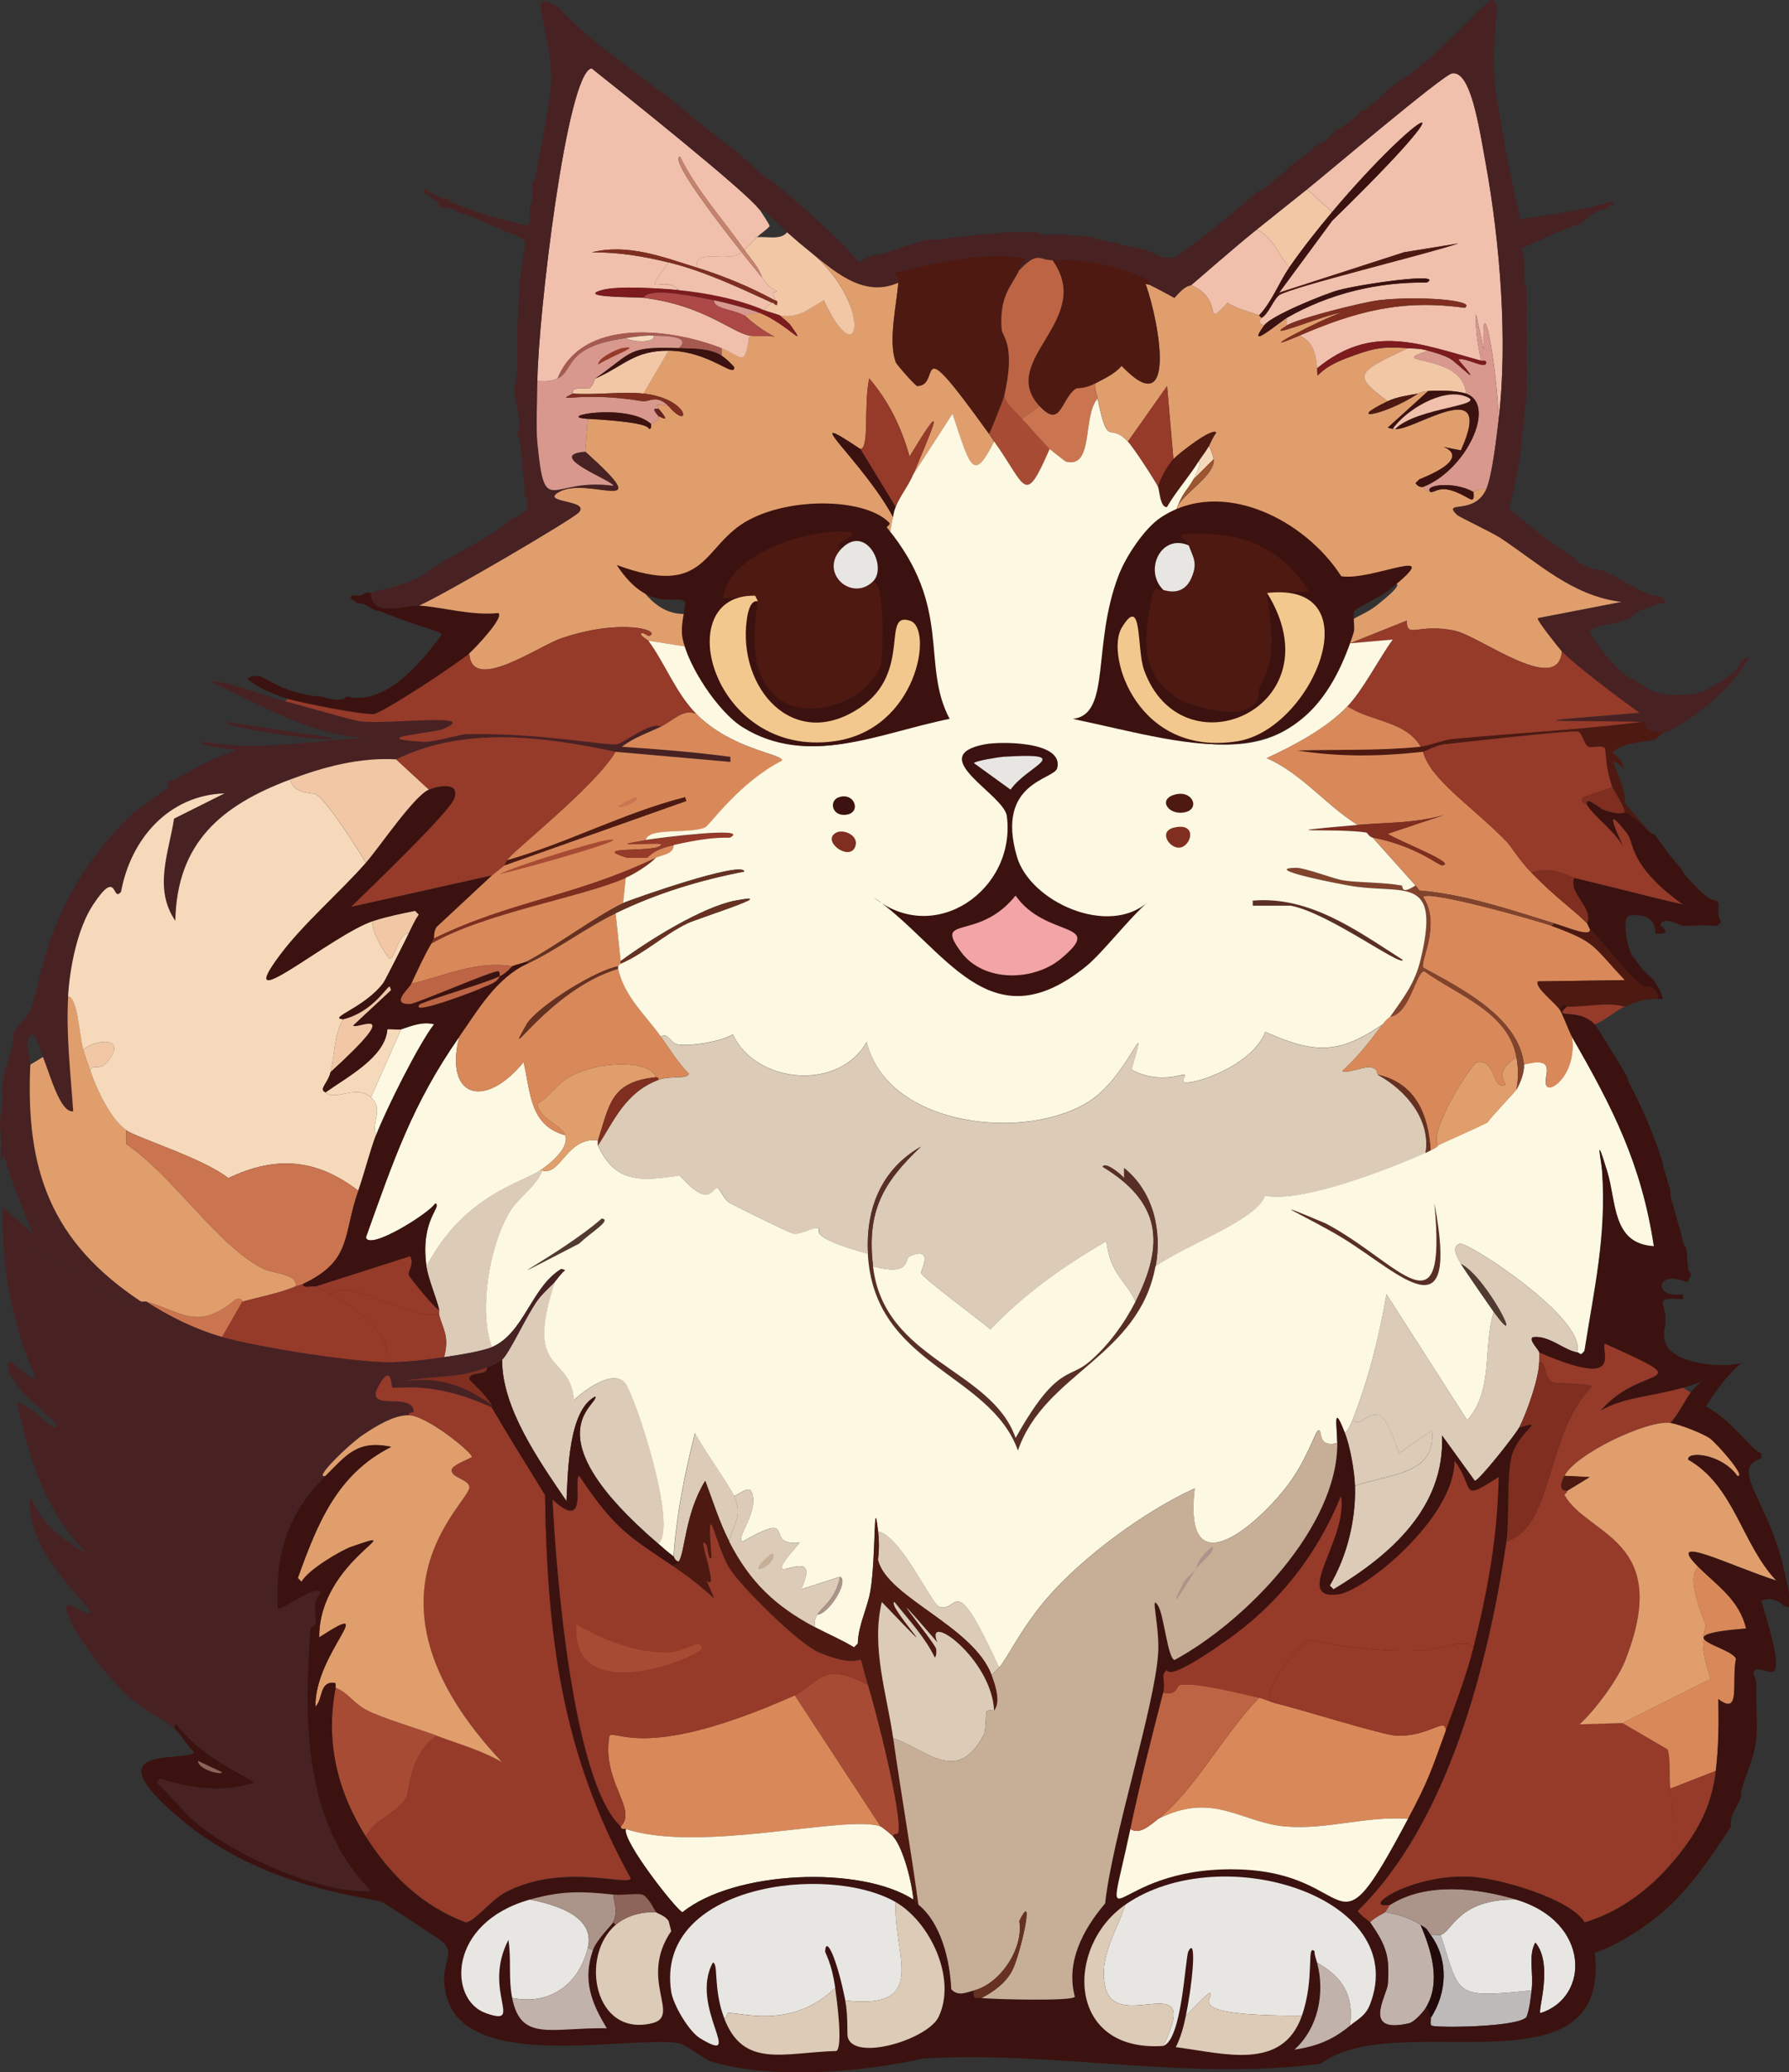 <?xml version="1.0" encoding="UTF-8"?>
<svg id="_레이어_2" data-name="레이어_2" xmlns="http://www.w3.org/2000/svg" viewBox="0 0 365.29 423.22"><rect x="0" y="0" width="365.29" height="423.22" fill="#333333" stroke="none"/>
  <defs>
    <style>
      .cls-1 {
        fill: #ca754f;
      }

      .cls-2 {
        fill: #e09e6d;
      }

      .cls-3 {
        fill: #7f2e1f;
      }

      .cls-4 {
        fill: #482123;
      }

      .cls-5 {
        fill: #e7e6e3;
      }

      .cls-6 {
        fill: #c5826d;
      }

      .cls-7 {
        fill: #a65a4f;
      }

      .cls-8 {
        fill: #bd6444;
      }

      .cls-9 {
        fill: #9d5530;
      }

      .cls-10 {
        fill: #d98959;
      }

      .cls-11 {
        fill: #fdf8e2;
      }

      .cls-12 {
        fill: #220a0a;
      }

      .cls-13 {
        fill: #592e26;
      }

      .cls-14 {
        fill: #f1c7a6;
      }

      .cls-15 {
        fill: #f0c0ac;
      }

      .cls-16 {
        fill: #ab9489;
      }

      .cls-17 {
        fill: #673121;
      }

      .cls-18 {
        fill: #dbcbb7;
      }

      .cls-19 {
        fill: #d8988d;
      }

      .cls-20 {
        fill: #513a31;
      }

      .cls-21 {
        fill: #3b120f;
      }

      .cls-22 {
        fill: #82432d;
      }

      .cls-23 {
        fill: #963a29;
      }

      .cls-24 {
        fill: #f6d9ba;
      }

      .cls-25 {
        fill: #bebaba;
      }

      .cls-26 {
        fill: #f2c88e;
      }

      .cls-27 {
        fill: #c7af97;
      }

      .cls-28 {
        fill: #a84b34;
      }

      .cls-29 {
        fill: #ac4845;
      }

      .cls-30 {
        fill: #4d1911;
      }

      .cls-31 {
        fill: #f2a4a6;
      }

      .cls-32 {
        fill: #8c6459;
      }

      .cls-33 {
        fill: #7d1b1e;
      }

      .cls-34 {
        fill: #63221e;
      }

      .cls-35 {
        fill: #c1b2ac;
      }
    </style>
  </defs>
  <g id="_레이어_1-2" data-name="레이어_1">
    <g>
      <path class="cls-4" d="M45.6,147.35l22.41,3.35c-.17,1.13-21.22-1.92-22.41-3.35Z"/>
      <path class="cls-4" d="M46.37,139.62c2.97.62,8.55,2.83,11.85,3.61,4.15.98,13.6,3.91,15.71,4.12,5.78.57,24.62-1.88,16.49,1.55-1.89.79-16.24,1.82-4.12,2.58,2.35.15,7.69-1.52,8.76-1.55,14.2-.38,28.84,2.4,30.91,2.06,1.38-.23,6.93-4.73,9.02-3.61-2.66,1.28-5.65,2.28-7.99,4.12,7.43.49,14.78,1.07,22.15,2.06v1.03l-23.44-2.06c-14.74-3.12-30.82-5.3-44.82,1.55-7.46-.43-14.74,1.53-21.64,4.12-14.02,5.27-23.12,12.85-23.44,28.85-4.49-6.57-1.35-13.86-.26-20.87l10.3-5.15c-11.35.37-19.13,9.26-21.12,20.09-1.88,2.35-.59-5.08-5.67,2.58-3.25,4.9-4.82,12.98-5.15,18.8-.45,7.76.5,15.71,1.03,23.44-2.66.42-4.79-7.68-6.18-11.08-.81-1.96-1.21-4.59-2.32-4.64-1.84,1.66-.18,4.51-.26,6.18-.99,21.64,4.24,36.22,22.67,48.43-1.1-.24-1.61,1.06-1.8,1.03-1.25-.17-19.22-10.97-21.38-13.14-.2-1.07,1.46-.5,1.03-1.8-.55-1.68-2.88-6.75-5.15-13.39-.19-.55-.49-2.41-.77-2.58-.06-.03-.17.46-.77,1.03.67-3.77-.02-6.36,0-6.7.02-.34-.01-.69,0-1.03.05-1.15.4-2.84.52-4.12.01-.17-.02-.35,0-.52.07-.67-.06-1.39,0-2.06.03-.34-.03-.69,0-1.03.08-.86.4-2.1.52-3.09.04-.32.35-.46.52-1.55.19-1.31,1.57-3.75,1.03-5.67.56-.97,3.33-4.2,3.61-4.89,2.71-6.85,2.88-22.26,20.09-39.41.33-.33.71-.72,1.03-1.03.3-.29,3.44-2.22,5.67-4.12.85-.72,1.98-.91,1.03-2.06,1.34-.2,2.41-1,3.61-1.55,1.73-.78,1.46-.99,1.55-1.03,3.08-1.39,5.93-3.02,9.27-3.86-2.47-.49-8.58-.98-6.96-1.8,10.84,2.08,21.83-.17,32.71-.77-11.61-.79-21.15-6.91-31.43-11.59,1.69.11,1.94.17,3.61.52Z"/>
      <path class="cls-2" d="M17.01,214.33c.43,1.62.99,3.07,1.55,4.64,1.31,3.68,4,9.52,7.21,11.85v2.83c9.66,6.52,18.78,21,28.08,25.5,2,.97,7.18,1.05,6.44,3.61-3.29,1.36-7.36,2.11-10.82,3.09-.07.02.23-.74-1.29-.52-7.9,6.69-11.1,2.49-18.29.52-.28-.08-.73.07-1.03,0-18.43-12.21-23.66-26.79-22.67-48.43l2.58-1.55c1.39,3.4,3.52,11.5,6.18,11.08-.53-7.73-1.48-15.68-1.03-23.44,1.99.28,2.17,7.35,3.09,10.82Z"/>
      <path class="cls-18" d="M134.47,315.3c-26.31-22.52-12.21-28.42-12.88-30.14-5.48,2.71-5.63,15.23-5.92,21.38-5.52-8.15-13.18-18.93-13.14-28.85,1.67-1.65,4.84-8.79,7.21-12.11,1.14-1.59,2.99-3.12,3.61-3.86-6.4,19.47,3.23,14.54,3.86,24.21,2.78-2.5,8.27-6.38,10.56-3.35,1.88,2.48,10.79,29.09,6.7,32.71Z"/>
      <path class="cls-18" d="M110.25,239.05h.52c-1.35,3.42-4.89,5.47-6.7,8.5-4.23,7.1-6.3,20.31-3.61,27.56-2.07.89-7.27,1.69-9.79,2.06,1.2-4.41-.4-6.01-1.03-8.76-.07-.31.07-.73,0-1.03-.61-2.55-2.22-6.23-2.58-8.76,7.57-14.4,19.04-16.89,23.18-19.58Z"/>
      <path class="cls-23" d="M61.83,262.24c.07,1.03,1.77.24,2.58.52.16.06,2.48,1.25,3.09,1.55,4.45,2.17,13.07,8.11,11.33,13.91-7.39-.11-26.29-3.08-33.49-5.15l4.12-7.21c3.46-.98,7.52-1.73,10.82-3.09.84-.35,1.47-.48,1.55-.52Z"/>
      <path class="cls-23" d="M89.65,268.42c.63,2.75,2.23,4.35,1.03,8.76-3.73.55-8.09,1.09-11.85,1.03,1.74-5.8-6.89-11.74-11.33-13.91,4.57-3.41,16.17,5.37,22.15,4.12Z"/>
      <path class="cls-1" d="M49.46,265.84l-4.12,7.21c-5.55-1.6-10.6-4.09-15.46-7.21,7.18,1.98,10.39,6.17,18.29-.52,1.52-.23,1.22.53,1.29.52Z"/>
      <path class="cls-18" d="M322,276.15c-2.5-.33-5.73-3.54-9.02-3.09-.96.56,1.22,2.55,1.29,3.09.09.64,0,1.4,0,2.06,0,3.12-2.59,10.53-4.12,13.39-.75,1.4-8.15,10.81-9.02,10.82l-6.7-9.27c.64,14.7-10.49,24.42-22.15,31.43l-.77-.77c3.53-5.94,5.37-13.49,5.15-20.35,7.21-2.55,16.65-2.2,15.71-11.33l-6.7,4.64c-.69-1.69-2.33-7.22-4.12-7.73-2.55-.72-3.38,2.39-5.41,1.03,3.27-8.34,5.43-16.92,6.96-25.76l16.49,25.76c5.46-6.22,3.12-14.88,5.41-22.15,6.77,9.24-1.44-7.17-6.7-9.79-.41-.77-2.25-3.49-.26-4.12,1.63-.51,26.24,15.54,23.96,22.15Z"/>
      <path class="cls-18" d="M276.66,303.45c-.1-3.06-.99-8.05-2.06-10.82.69-.6,1.23-1.78,1.55-2.58,2.03,1.36,2.86-1.75,5.41-1.03,1.79.51,3.43,6.03,4.12,7.73l6.7-4.64c.93,9.13-8.5,8.79-15.71,11.33Z"/>
      <path class="cls-18" d="M149.92,305.51c1.73,4.16.04,5.17-1.03,9.27-2.06-4.05-3.29-8.15-4.89-12.36-4.14,6.67-4.13,14.7-5.41,16.49-.8-.09-.97-.99-1.03-1.03.59-8.6,2.27-16.9,4.38-25.24,1.73,3.37,7.2,11,7.99,12.88Z"/>
      <path class="cls-24" d="M74.71,176.2c-5.33,6.08-12.75,12.42-17.52,18.8-10.33,13.82,10.66-4.23,19.06-6.96-1.05,1.3,2.9,7.72,3.35,7.73.96,0,1.82-5.36,3.86-5.15-.71,1.49-4.82,9.59-5.15,10.05-3.72,5.08-11.56,7.27-8.24,7.47-1.93,3.41-1.59,6.57-2.58,10.82-.52,2.25-2.5,3.49-1.03,4.12,2.14,1.92,6.15-1.72,9.27,1.03,2.73,2.41-.01,5.09,1.03,7.73-1.23,3.19-2.31,7.63-3.61,11.33-8.51-6.54-16.83-7.22-26.53-2.58-5.19-4.09-18.66-8.19-20.87-9.79-3.21-2.33-5.9-8.17-7.21-11.85-.26-1.89,1.63-.2,3.09-1.8,4.45-4.87-.79-5.48-4.64-2.83-.92-3.47-1.1-10.54-3.09-10.82.33-5.82,1.9-13.91,5.15-18.8,5.08-7.66,3.79-.23,5.67-2.58,1.99-10.83,9.77-19.72,21.12-20.09l-10.3,5.15c-1.09,7-4.24,14.29.26,20.87.32-16,9.43-23.58,23.44-28.85.87,3.23,4.66,2.55,5.41,3.09,2.43,1.75,8.09,10.61,10.05,13.91Z"/>
      <path class="cls-14" d="M80.89,155.08l6.7,6.18c-3,1.21-10.18,11.87-12.88,14.94-1.95-3.3-7.62-12.16-10.05-13.91-.75-.54-4.54.14-5.41-3.09,6.9-2.6,14.18-4.55,21.64-4.12Z"/>
      <path class="cls-18" d="M282.33,209.17c-2.54,3.37-5.08,6.7-8.24,9.53.31.69,4.44-.82,5.41-.77,1.92.09,1.7,1.49,1.8,1.55,5.69,3.08,10.87,9.1,9.79,15.97-7.62,3.38-25.13,10.25-32.71,8.76-1.93,5.1-15.77,9.78-22.41,14.43,1.35-7.33-.48-15.32-6.44-20.09v2.06c-.54-.76-3.93-3.5-4.38-2.32,11.89,7.2,12.74,15.7,6.7,27.56-1.75-4.19-5.14-5.42-5.92-12.36-8.6,4.99-16.86,10.8-23.7,18.03-1.83-1.73-14.02-10.59-14.17-11.59-.05-.32,2.8-5.59-2.32-3.35-1.1.48.44,4.18-7.47,2.06-1.31-11.23,1.92-17.04,9.79-24.47-8.14,4.64-11.32,12.74-10.82,21.9-12.58-3.51-9.54-4.81-10.05-5.15-.85-.57-3.36,1.29-5.15,1.03-.71-.1-11.4-5.4-12.88-6.18-1.22-.65-2.14-3.01-2.58-3.09-1.27-.24-1.4,4.48-7.73-2.58-7.87,1.14-13.19,1.69-16.74-6.18,3.25-4.99,5.56-10.82,12.36-13.39,2.44-.92,6-.03,6.18-1.29-2.26-2.21-3.84-4.93-5.67-7.47,1.2-1.14,2.02,1.31,3.35,1.55,2.46.44,8.96-.55,11.33-2.06,4.63,10.11,21.65,11.69,27.31,1.55,4.36,17.76,33.34,20.41,45.85,11.85,7.81-5.34,11.98-19.19,8.24-6.18,5.58,3.01,10.3.83,10.82,1.03.51.2-.83,1.29,0,1.55,1.71.53,13.68-3.24,16.49-10.3,9.99,4.48,15.02,4.61,23.96-1.55Z"/>
      <path class="cls-13" d="M178.26,258.63c2.25,19.29,24.17,20.85,29.11,35.03,8.39-14.91,10.82-11.99,14.94-15.46,3.9-3.28,7.23-7.86,9.53-12.36,6.04-11.86,5.2-20.36-6.7-27.56.45-1.18,3.84,1.56,4.38,2.32v-2.06c5.96,4.78,7.79,12.76,6.44,20.09-3.41,18.5-22.67,21.82-28.08,37.61-5.74-16.02-29.41-17.3-30.65-40.18-.5-9.16,2.68-17.25,10.82-21.9-7.87,7.43-11.1,13.24-9.79,24.47Z"/>
      <path class="cls-18" d="M204.02,340.55c-.49.53-1.04,1.04-1.55,1.55-3.78-10.04-21.25-15.8-23.18-23.44-.09-.35.41-2.22,0-5.92,4.94,1.15,10.93,15.04,12.62,15.46,4.01.98,2.78-7.91,12.11,12.36Z"/>
      <path class="cls-11" d="M322,276.15c2.28-6.61-22.33-22.67-23.96-22.15-1.99.63-.15,3.35.26,4.12.28.52,5.94,8.76,6.7,9.79-2.29,7.27.05,15.93-5.41,22.15l-16.49-25.76c-1.52,8.84-3.69,17.42-6.96,25.76-.31.79-.86,1.98-1.55,2.58-2.51-6.49-1.57-1.17-1.55,2.06-4.32,1.01-2.84-2.82-3.86-2.58-.68.16-2.31,6.34-6.96,12.11-6.53,8.11-20.62,19.77-18.29-.26-10.09,4.56-22.98,14.07-30.14,22.41-5.47,6.38-8.09,12.33-9.79,14.17-9.33-20.28-8.1-11.38-12.11-12.36-1.69-.41-7.68-14.3-12.62-15.46-.95-8.52-.39,5.16-1.55,12.11-.6,3.59-2.5,7.07-2.58,10.82l-.77.77c-2.56-1.57-5.34-2.72-7.99-4.12-.13-1.1,0-1.65.52-2.58,2.19-.01,6.5-6.71,4.64-7.73l-7.99,2.58c5.26-11.14-10.9,2.57-.26-9.53-7.76.8.09-6.91-11.59-.26-1.79-.4,3.37-6,1.8-10.05-.56-1.44-2.49.41-3.61.77-.78-1.88-6.25-9.51-7.99-12.88-2.11,8.34-3.79,16.64-4.38,25.24-1.38-1.04-1.9-1.55-3.09-2.58,4.09-3.63-4.82-30.23-6.7-32.71-2.29-3.03-7.79.85-10.56,3.35-.63-9.68-10.26-4.74-3.86-24.21.66-.8,1.23-1.66,2.06-2.32l-.77-.26c-6.15,3.71-7.58,13.13-14.17,15.97-2.69-7.25-.62-20.46,3.61-27.56,1.81-3.04,5.35-5.08,6.7-8.5,3.8,1.09,4.92-6.84,11.33-6.18v1.03c3.56,7.87,8.87,7.32,16.74,6.18,6.33,7.06,6.46,2.34,7.73,2.58.43.08,1.35,2.44,2.58,3.09,1.48.79,12.17,6.08,12.88,6.18,1.8.26,4.31-1.6,5.15-1.03.51.34-2.54,1.64,10.05,5.15,1.24,22.89,24.91,24.17,30.65,40.18,5.41-15.79,24.67-19.11,28.08-37.61,6.64-4.64,20.48-9.33,22.41-14.43,7.58,1.49,25.09-5.38,32.71-8.76.37-.16.67-.35,1.03-.52,1.73-.78,1.46-.99,1.55-1.03,3.33-1.56,6.74-3.02,10.05-4.64.77-1.13,5.69-6.32,5.92-6.7.81-1.32,1.7-3.71,1.55-5.15,7.32-1.9,3.65,2.76,4.64,4.38.9,1.48,6.21-2.72,5.15-10.05,8.37,14.52,14.17,25.88,16.74,42.76-8.59-.47-7.68-9.15-9.53-15.2-2.63-8.61-1.21-2.58-1.03,0,.9,13.08-1.62,23.91-3.61,36.58-.96,1.26-.86.35-1.55.26Z"/>
      <path class="cls-13" d="M292.89,245.75c5.14,27.33-6.72,14.55-18.55,7.21-6.29-3.9-18.46-9.35-3.61-3.09,15.01,7.95,24.78,23.61,22.15-4.12Z"/>
      <path class="cls-20" d="M122.88,248.84c2.09.32-1.98,2.64-4.64,5.15-22.17,11.44-3.57,2.11,4.64-5.15Z"/>
      <path class="cls-20" d="M305,267.91c-.75-1.03-6.42-9.26-6.7-9.79,5.25,2.62,13.47,19.02,6.7,9.79Z"/>
      <path class="cls-1" d="M73.16,243.18c-3.23,9.21-1.2,14.27-11.33,19.06-.07.03-.7.17-1.55.52.74-2.56-4.44-2.64-6.44-3.61-9.3-4.5-18.42-18.98-28.08-25.5v-2.83c2.21,1.6,15.68,5.7,20.87,9.79,9.7-4.64,18.03-3.96,26.53,2.58Z"/>
      <path class="cls-14" d="M18.55,218.96c-.56-1.57-1.11-3.02-1.55-4.64,3.85-2.65,9.09-2.04,4.64,2.83-1.46,1.6-3.35-.09-3.09,1.8Z"/>
      <path class="cls-11" d="M115.41,231.84c.93,2.56-3.09,5.88-5.15,7.21-4.15,2.69-15.61,5.18-23.18,19.58-1.35-9.62,3.29-12.16,1.8-12.88-1.17,2-13.54,9.75-14.17,6.96,5.6-15.62,9.44-27.2,19.06-40.96-3.1,12.3,5.09,14.98,13.14,5.15,1.47,6.17,1.17,12.93,8.5,14.94Z"/>
      <path class="cls-21" d="M107.68,196.29v.52c-6.35,2.96-10.05,9.42-13.91,14.94-9.62,13.76-13.46,25.34-19.06,40.96.63,2.79,13-4.96,14.17-6.96,1.49.72-3.15,3.26-1.8,12.88.35,2.53,1.96,6.21,2.58,8.76-.25.72-6.02-6.49-6.18-6.96-.28-.79,1.2-2.37.26-3.86l-19.32,6.18c-.81-.27-2.51.51-2.58-.52,10.13-4.79,8.11-9.86,11.33-19.06,1.3-3.7,2.38-8.14,3.61-11.33,1.98-5.14,8.72-18.67,11.85-22.67.86-1.1-.7-.9,1.8-2.58,1.57-1.05,8.06-1.71,7.47-4.64,1.63-.79,3.55-1.12,4.12-2.58,1.49-.7,2.43-1.99,2.58-2.06.66-.33,2.45-.7,3.09-1.03Z"/>
      <path class="cls-23" d="M89.65,267.39c.07.3-.07.73,0,1.03-5.99,1.24-17.58-7.53-22.15-4.12-.61-.3-2.93-1.49-3.09-1.55l19.32-6.18c.94,1.5-.54,3.07-.26,3.86.17.47,5.94,7.68,6.18,6.96Z"/>
      <path class="cls-4" d="M6.7,251.93c.43,1.31-1.23.73-1.03,1.8,2.16,2.17,20.13,12.96,21.38,13.14.19.03.7-1.27,1.8-1.03.3.07.75-.08,1.03,0,4.86,3.12,9.9,5.62,15.46,7.21,7.2,2.07,26.09,5.04,33.49,5.15,3.76.06,8.12-.48,11.85-1.03,2.52-.37,7.72-1.17,9.79-2.06,6.59-2.84,8.02-12.26,14.17-15.97l.77.26c-.83.66-1.4,1.52-2.06,2.32-.62.74-2.47,2.27-3.61,3.86-2.37,3.32-5.55,10.45-7.21,12.11-1,.59-2.01,1.11-3.09,1.55-6.05,2.44-10.84,1.53-17,2.83,7.23-.97,12.28.78,18.03,4.89.08.13-.07.39,0,.52-12.35-5.73-19.41-3.65-20.35-4.12-.24-.12-.13-5.23-2.83-.26-3,5.5,6.9,1,7.21,5.15.03.36-1.15.06-1.03.77-3.12-.07-6.97,2.38-9.53,4.12-2.78,1.89-10.18,9.09-7.47,8.24-7.93,7.88-10.26,15.82-9.79,27.05.42.79,8.38-5.42,8.76-3.09-1.94,2.18-.83,4.01-1.03,6.18-.02.22-1.01.81-1.03,1.03-1.38,18.35-1.48,39.78,12.36,53.58-10.19.66-26.84-6.95-34.78-13.14-3.36-2.62-5.89-6.16-9.02-9.02l.77-.77c6.22,1.99,12.95,2.96,19.32.77-5.99-3.31-12.08-6.54-16.23-12.11l-.26,1.03c-1.16-1.05-6.53-3.92-9.02-6.18-6.15-5.62-15.28-18.3-12.36-19.06,13.11,6.93-7.63-6.89-7.99-19.58-.01-.48-.18-1.85.26-2.06,1.86,5.09,6.52,8.57,11.08,11.08-7.91-8.08-11.66-19.21-13.91-30.14v-.52c2.81.8,7.02,5.12,7.47,5.15,2.75.16-5.66-5.61-7.99-9.27-.24-.37-1-1.46-1.03-1.55-.28-.72-1.1-2.73.26-2.58,7.64,6.19,4.55,3.5,2.32-3.61-3.24-10.32-4.03-17.11-4.12-28.08l6.18,5.41Z"/>
      <path class="cls-23" d="M100.47,287.48c3.52,6.01,7.17,11.85,10.82,17.77.48,29.03,3.35,52.62,17.52,78.31-.25,1.79-13.75-3.27-25.5,2.83-3.05,1.59-6.52,6.17-8.24,6.18-8.83-3.35-15.38-9.61-20.35-17.52,1.49-3.35,6.54-4.9,8.24-7.99.64-1.15.66-8.89,6.18-12.62,4.57,1.72,9.04,2.93,13.39,5.41-31.73-33.67-6.57-52.99-6.7-56.16-.07-1.66-3.87-1.88-3.61-3.61.15-.98,4.06-2.34,4.12-2.58.19-.76-9.08-8.42-12.88-8.5-.12-.71,1.06-.41,1.03-.77-.32-4.15-10.21.35-7.21-5.15,2.71-4.97,2.59.14,2.83.26.94.47,8-1.61,20.35,4.12Z"/>
      <path class="cls-2" d="M83.46,289.03c3.8.09,13.06,7.74,12.88,8.5-.06.24-3.97,1.6-4.12,2.58-.26,1.73,3.54,1.94,3.61,3.61.13,3.16-25.03,22.49,6.7,56.16-4.35-2.48-8.82-3.69-13.39-5.41-3.33-1.25-11.41-3.68-14.17-5.15-3.08-1.64-3.54-3.36-6.44-4.64-.05-.02.17-.99-.26-1.03-3.11-.26-2.24,3.21-3.86,4.89-.25-10.83,13.53-22.39.77-14.17-.12-15.66,19.53-22.97,6.7-18.55-2.32.8-9.04,4.79-10.3,7.21l-.77-.77c3.97-11.04,7.95-21.2,19.06-26.79-6.94-1.49-9.18,1.74-13.39,5.92-2.71.85,4.69-6.35,7.47-8.24,2.56-1.74,6.41-4.19,9.53-4.12Z"/>
      <path class="cls-3" d="M99.44,279.24c.31,1.8-3.48.67-3.61,2.32-.03.36,2.98,2.62,4.64,5.41-5.76-4.12-10.8-5.86-18.03-4.89,6.16-1.31,10.95-.4,17-2.83Z"/>
      <path class="cls-23" d="M343.64,283.36l1.55,1.03c-1.42,2-2.42,4.36-4.12,6.18-4.86-.62-19.48,6.43-21.64,10.82-1.7,3.45.45,2.91.52,3.09.13.36-.55.71-.52.77,4.68,8.46,22.33,8.97,12.36,34-1.49,3.75-6.12,10.04-9.27,12.88l8.76-.26,9.27,5.41c.65,2.6.2,5.4.52,7.99.74,5.99.6,8.89.52,14.94-4.75,5.61-10.86,10.24-18.03,12.36-3.03-4.92-17.4-8.9-22.93-9.27-12.29-.83-23.39,6.74-16.74,5.67-.08.05-.91,1.45-1.03,1.55-.52.4-1.83.87-3.09,2.06-.1-.14-1.91-1.38-2.58-2.32,18.46-17.91,26.74-50.59,30.4-75.48,9.69-2.88,7.86-21.92,17.52-31.68-1.78-.61-7.43-.54-7.99-.77-2.11-.9-1.28-4.61-2.83-4.12,0-.66.09-1.42,0-2.06,17.69,7.66,12.43-.19,13.39-1.8,20.31,9.15,7.46,3.96-.77,13.65,4.28-2.61,10.32-2.85,16.74-4.64Z"/>
      <path class="cls-10" d="M162.29,346.21l17.52,26.79c-7.05-2.47-36.84,5.57-52.03.52-1.19.19-.99-.48-1.03-.52,3.54-3.58-3.96-9.08-2.32-18.55,1.57-1.18,7.68,5.26,37.87-8.24Z"/>
      <path class="cls-11" d="M179.8,373c.35.12,2.3,1.75,2.58,2.06,2.07,2.38,3.86,9.52,4.12,12.88-10.78-7-36.59-5.95-47.14,2.58-1.03-.18-12.28-14.42-11.59-17,15.19,5.05,44.98-2.99,52.03-.52Z"/>
      <path class="cls-30" d="M148.89,314.79c4.19,8.22,9.38,13.21,17.52,17.52,2.64,1.4,5.43,2.55,7.99,4.12l.77-.77c.07-3.75,1.98-7.23,2.58-10.82,1.16-6.95.59-20.62,1.55-12.11.41,3.7-.09,5.57,0,5.92,1.93,7.65,19.41,13.4,23.18,23.44.84,2.23,1.86,5.52.52,7.21-.53-10.65-14.34-20.51-11.59-13.91-13.65-15.8-.75-.3-.26,1.29.11.35.1,1.63-.26,1.8-2.07-4.24-5.35-7.72-8.24-11.33-1.83.55,12.71,15.99-2.58,0-2.21,9.28,1.03,18.73,2.32,27.82,1.61,11.36,3.61,22.64,5.15,34-.82-.66-.97-.99-1.03-1.03-.27-3.36-2.05-10.5-4.12-12.88-.08-.75.94-.35,1.03-.77.83-3.74-4.55-24.9-6.18-30.14-2.99-9.6,1.48-1.89-10.05-6.7-4.1-1.71-16.02-13.54-18.29-17.26-2.9-4.75-4.7-16.2-3.61-2.06-.7.73-.8-2.26-1.03-2.58-2.4-3.33,2.92,9.98,0,7.21,2.6,6.25,2.49,3.37-6.7-2.83-.02-.61.49-.28,1.03-1.03,1.28-1.79,1.27-9.82,5.41-16.49,1.6,4.21,2.83,8.32,4.89,12.36Z"/>
      <path class="cls-5" d="M312.72,406.49c-16.1,1.65-14.54,1.05-18.55-11.33,2.36-.68,3.6-7.42,15.46-7.21,15.06,4.51,15.11,19.91,4.89,23.18-.64-.39,2.73-9.9-1.03-14.43-1.51,2.67-.32,6.16-.77,9.79Z"/>
      <path class="cls-28" d="M89.13,354.46c-5.52,3.73-5.54,11.47-6.18,12.62-1.71,3.08-6.76,4.64-8.24,7.99-5.78-9.19-8.33-19.35-6.18-30.4,2.9,1.28,3.36,3,6.44,4.64,2.76,1.47,10.84,3.9,14.17,5.15Z"/>
      <path class="cls-3" d="M307.57,314.79c.63-4.31,0-13.15,1.03-17.26,1.31-5.28,7.5-7.83,1.55-5.92,1.54-2.87,4.13-10.27,4.12-13.39,1.56-.49.73,3.22,2.83,4.12.55.24,6.21.17,7.99.77-9.66,9.77-7.82,28.8-17.52,31.68Z"/>
      <path class="cls-35" d="M290.06,393.1c2.22,5.23,4.26,11.78,1.03,17-.58.94-2.38,2.86-3.35,3.09-9.83,2.31-4.56-5.6-4.38-7.99.45-5.83-.42-8-3.61-12.62,1.26-1.19,2.57-1.66,3.09-2.06,2.47.42,5.11,1.17,7.21,2.58Z"/>
      <path class="cls-25" d="M294.18,395.16c4.01,12.39,2.44,12.99,18.55,11.33-.23,1.82-.4,3.66-1.03,5.41-1.59,2.1-18.02,2.26-19.32,1.8-.53-.18-.11-1.34-.26-1.55,3.36-5.17,3.73-11.93,0-17,.63-.1,1.53.15,2.06,0Z"/>
      <path class="cls-16" d="M309.63,387.94c-11.85-.21-13.1,6.53-15.46,7.21-.53.15-1.43-.1-2.06,0-1.14-1.55-.38-.94-2.06-2.06-2.1-1.4-4.74-2.16-7.21-2.58.12-.09.95-1.5,1.03-1.55,7.36-4.65,17.69-3.45,25.76-1.03Z"/>
      <path class="cls-12" d="M292.12,395.16c3.73,5.07,3.36,11.84,0,17-.45-.62-.07-1.73-1.03-2.06,3.23-5.22,1.18-11.77-1.03-17,1.68,1.12.92.51,2.06,2.06Z"/>
      <path class="cls-21" d="M134.47,315.3c1.2,1.02,1.71,1.54,3.09,2.58.06.04.23.94,1.03,1.03-.54.75-1.05.42-1.03,1.03-9-6.07-11.94-7.47-19.32-18.55-1.22.75,2.02,11.76-5.41,4.89.65,14.07,4.04,57.5,13.91,66.72.04.04-.16.7,1.03.52-.69,2.58,10.56,16.82,11.59,17,10.55-8.53,36.36-9.58,47.14-2.58.06.04.21.37,1.03,1.03,4.65,3.77,6.46,11.46,6.7,17.26,1.4,1.55,3.08.65,4.64.26-.2,2.02.28,1.37,1.55,1.55,1.71.24,18.66.73,19.06-.26-1.91-7.14,1.74-13.81,6.18-19.06,1.44-13.4,10.08-40.04,10.82-51,.38-5.65-1.77-12.61,0-9.79,1.17,1.87,1.97,10.73,3.35,11.08,14.48-7.85,33.35-27.2,33.23-44.31-.02-3.23-.97-8.55,1.55-2.06,1.07,2.77,1.96,7.76,2.06,10.82.22,6.86-1.62,14.41-5.15,20.35l.77.77c11.66-7.01,22.79-16.73,22.15-31.43l6.7,9.27c.87-.01,8.27-9.42,9.02-10.82,5.96-1.91-.23.65-1.55,5.92-1.02,4.11-.4,12.95-1.03,17.26-3.66,24.88-11.93,57.57-30.4,75.48.66.94,2.48,2.18,2.58,2.32,3.19,4.62,4.06,6.79,3.61,12.62-.19,2.38-5.45,10.29,4.38,7.99.97-.23,2.77-2.15,3.35-3.09.96.33.58,1.44,1.03,2.06.15.2-.27,1.36.26,1.55,1.3.45,17.73.3,19.32-1.8.63-1.74.8-3.59,1.03-5.41.45-3.63-.74-7.12.77-9.79,3.76,4.52.39,14.03,1.03,14.43,10.22-3.27,10.17-18.67-4.89-23.18-8.07-2.42-18.4-3.62-25.76,1.03-6.64,1.07,4.46-6.49,16.74-5.67,5.52.37,19.89,4.35,22.93,9.27.17.28,2.02,5.86,2.06,6.18,3.49,29.91-40.42,10.94-55.9,22.67-26.97,3.61-54.15-2.69-81.4-1.03-12.37,2.87-31.39,4.33-43.28.52-1.36-.44-5.01-3.37-6.18-3.61-9.42-1.89-43.36,6.25-47.66-9.53-2.09-7.7,3.16-8.7-2.06-12.11-1.56-1.02-10.46-6.96-11.08-7.21-3-1.23-24.02-2.54-41.22-17-18.7-15.73,1.1-11.35,2.83-13.65-1.56-1.41-2.58-3.5-4.12-4.89l.26-1.03c4.15,5.57,10.23,8.8,16.23,12.11-6.37,2.18-13.1,1.21-19.32-.77l-.77.77c3.13,2.86,5.66,6.4,9.02,9.02,7.93,6.19,24.58,13.8,34.78,13.14-13.85-13.8-13.74-35.23-12.36-53.58.02-.22,1.01-.81,1.03-1.03.2-2.17-.91-4.01,1.03-6.18-.38-2.33-8.33,3.88-8.76,3.09-.48-11.23,1.85-19.17,9.79-27.05,4.22-4.19,6.45-7.41,13.39-5.92-11.11,5.59-15.09,15.75-19.06,26.79l.77.77c1.26-2.42,7.99-6.41,10.3-7.21,12.83-4.42-6.82,2.89-6.7,18.55,12.76-8.22-1.02,3.34-.77,14.17,1.62-1.69.75-5.16,3.86-4.89.42.04.21,1.01.26,1.03-2.15,11.04.4,21.2,6.18,30.4,4.97,7.91,11.52,14.17,20.35,17.52,1.73,0,5.19-4.6,8.24-6.18,11.75-6.1,25.25-1.04,25.5-2.83-14.17-25.69-17.03-49.28-17.52-78.31-3.65-5.93-7.3-11.76-10.82-17.77-.07-.13.08-.39,0-.52-1.66-2.79-4.66-5.05-4.64-5.41.13-1.65,3.92-.52,3.61-2.32,1.08-.43,2.09-.95,3.09-1.55-.04,9.92,7.62,20.7,13.14,28.85.29-6.15.45-18.67,5.92-21.38.67,1.72-13.43,7.62,12.88,30.14Z"/>
      <g>
        <path class="cls-5" d="M275.63,413.7c.86-6.16-1.47-9.92-6.7-12.88-.2-.77-.54-1.51-.52-2.32-1.7-1.64.1,5.51-2.58,13.14-26.08.09-17.19-3.94-18.8-4.64-.31-.13-4.24,4.05-4.89,4.64,1.61-8.07,2.09-16.22.52-13.14-.68,1.34-1.27,18.11-5.15,19.32,8.16-16.63-9.64-2.2-11.85-12.11-1.34-6.01,2.38-11.33,4.12-16.74,19.73-13.62,58.36-1.45,49.97,20.35-.91,2.37-2.41,2.97-4.12,4.38Z"/>
        <path class="cls-23" d="M300.87,336.43c-1.55-1.93-6.77.34-9.53.52-7.97.5-15.96-.28-23.7-2.06-2.13.19-11.13,11.42-7.47,12.88-.86-.21-2.25-.85-3.09-1.03-3.93-.86-13.06-3.28-16.23-2.58-.64.14-.33,2.15-3.35,1.55.6-2.33-.69-3.69.77-4.64.68,1.98,9.39-4.07,12.36-6.18,10.57-7.5,18.29-17.35,23.18-29.37,1.56,8.73-10.18,21.35-.52,20.09,5.33-.7,23.76-15.59,23.7-27.31,4.33,5.87.89,8.53,9.02,3.35-.21,11.99-2.22,23.22-5.15,34.78Z"/>
        <path class="cls-5" d="M182.9,388.46c-.6,10.72,7.08,22.06-10.3,20.09-1.71-8.62-3.94-13.33-4.12-10.05-.02.39,1.34,2.27,2.06,7.47-8.94,8.76-19.95,4.81-21.9,5.15-.41.07-.03,1.11-.77,1.03-2.29-6.04-1.13-11.32-2.32-11.33-4.91,9.05,6.85,21.14-2.58,15.46-2.31-1.39-5.52-6.86-5.92-9.53-3.33-21.85,31.93-26.31,45.85-18.29Z"/>
        <path class="cls-10" d="M260.17,347.76c5.49,1.32,22.13,6.59,24.99,6.7,6.67.26,9.99-3.95,10.05-1.03-3.03,8.31-3.48,10.03-7.73,18.03-8.32-.66-16.61,2.25-24.99,1.55-9.12-.77-14.71-7.24-26.02-1.55,7.29-5.64,13.63-17.62,20.61-24.73.85.18,2.23.82,3.09,1.03Z"/>
        <path class="cls-11" d="M287.48,371.46c-16.1,30.32-9.54,10.7-35.29,10.3-26.23-.4-26.99,18.16-21.38-8.24,1.94,1.28,4.12-.86,5.67-2.06,11.31-5.69,16.9.78,26.02,1.55,8.37.71,16.66-2.21,24.99-1.55Z"/>
        <path class="cls-23" d="M300.87,336.43c-1.54,6.07-3.55,11.18-5.67,17-.06-2.92-3.38,1.29-10.05,1.03-2.85-.11-19.5-5.38-24.99-6.7-3.66-1.46,5.34-12.69,7.47-12.88,7.73,1.78,15.73,2.56,23.7,2.06,2.76-.17,7.98-2.44,9.53-.52Z"/>
        <path class="cls-5" d="M108.19,387.94c5.03.98,13.4,3.33,11.85,9.79-1.77,7.39-7.6,11.87-15.46,10.3-.82-4.19-.13-7.8-.77-11.85-5.43,10.53,3.44,17.82-4.64,14.94-7.67-2.73-7.81-18.44,9.02-23.18Z"/>
        <path class="cls-8" d="M257.08,346.73c-6.98,7.11-13.32,19.09-20.61,24.73-1.55,1.2-3.73,3.34-5.67,2.06,2-9.42,4.28-18.51,6.7-27.82,3.02.6,2.71-1.4,3.35-1.55,3.17-.7,12.3,1.72,16.23,2.58Z"/>
        <path class="cls-18" d="M172.59,408.55c17.38,1.97,9.7-9.37,10.3-20.09,7.01,4.04,12.52,15.59,8.76,23.44-2.21,4.61-17.27,9.18-18.55,4.12-.18-.72.1-4.36-.52-7.47Z"/>
        <path class="cls-18" d="M133.95,390.52c.27.29,1.82.63,2.58,1.8l.52,2.06c-6.73,9.89,2.11,17.33-3.86,18.8-11.9,2.94-14.89-13.73-7.47-20.09,2.22-1.9,5.34-2.68,8.24-2.58Z"/>
        <path class="cls-18" d="M265.84,411.64c-4,11.42-15.96,7.68-25.76,6.44,1.01-1.99,1.63-4.26,2.06-6.44.65-.59,4.58-4.77,4.89-4.64,1.61.69-7.28,4.73,18.8,4.64Z"/>
        <path class="cls-18" d="M147.86,412.16c.75.08.36-.96.77-1.03,1.95-.34,12.96,3.6,21.9-5.15.28,1.98,1.66,11.93.26,12.88-10.78.31-19.01,3.64-22.93-6.7Z"/>
        <path class="cls-18" d="M237.51,417.83c-19.76,1.35-20.08-20.33-7.73-28.85-1.74,5.41-5.46,10.74-4.12,16.74,2.21,9.9,20.01-4.52,11.85,12.11Z"/>
        <path class="cls-35" d="M121.07,398.25c-2.15,6.17-.29,10.84,2.83,15.97-11.4-.18-17.55,2.85-19.32-6.18,7.86,1.56,13.68-2.91,15.46-10.3l1.03.52Z"/>
        <path class="cls-35" d="M275.63,413.7c-3.5,2.9-6.79,4.2-11.33,4.89,4.86-4.38,6.28-11.51,4.64-17.77,5.22,2.96,7.56,6.72,6.7,12.88Z"/>
        <path class="cls-16" d="M125.19,386.91c.33,2.25,1,3.28,0,5.67-.22.52-3.38,3.54-4.12,5.67l-1.03-.52c1.55-6.46-6.82-8.81-11.85-9.79,6.46-1.82,10.44-1.71,17-1.03Z"/>
        <path class="cls-32" d="M133.95,390.52c-2.91-.11-6.03.67-8.24,2.58l-.52-.52c1-2.38.33-3.42,0-5.67,1.85.19,4.93-.29,5.92,0,1.25.36,2.68,3.44,2.83,3.61Z"/>
        <path class="cls-32" d="M40.45,359.61l4.89,2.32c-.14.71-5.08-.67-4.89-2.32Z"/>
      </g>
      <path class="cls-2" d="M341.06,290.57c1.78.23,6.56,2.12,7.99,3.09,1.28.87,7.78,8.17,5.67,7.73-3.07-4.39-10.08-5.2-10.05-3.35,9.46,5.4,10.98,17.34,18.03,24.73-9.13-2.88-23.08-9.95-15.97-2.83-2.68,2.61,1.4,10.94,1.55,12.11.07.56-1.78,2.76,1.03,10.82l-18.03,9.02-8.76.26c3.16-2.84,7.78-9.13,9.27-12.88,9.96-25.03-7.68-25.55-12.36-34-.04-.06.65-.41.52-.77l4.64-2.83-5.15-.26c2.16-4.39,16.78-11.44,21.64-10.82Z"/>
      <path class="cls-10" d="M350.33,361.67l-9.27,3.61c-.32-2.58.14-5.38-.52-7.99l-9.27-5.41,18.03-9.02c-2.81-8.06-.96-10.26-1.03-10.82-.15-1.17-4.23-9.49-1.55-12.11,3.82,3.82,8.41,6.76,9.79,12.62-17.68,1.45-3,3.61-2.06,6.18-.98,4.81,1.08,11.78-3.61,8.24.12,4.96.07,9.75-.52,14.68Z"/>
      <path class="cls-23" d="M350.33,361.67c-.89,7.53-3.89,12.81-8.76,18.55.09-6.05.22-8.95-.52-14.94l9.27-3.61Z"/>
      <path class="cls-21" d="M319.94,205.57c-3.04,2.83,2.12-.01,5.67,3.61.45.45,6.01,9.57,6.7,10.82.04.07-.06.45.52,1.55,2.9,5.54,4.78,10.01,6.7,15.97.05.16-.05.36,0,.52.54,1.7,1.07,3.44,1.55,5.15.08.28-.08.74,0,1.03.83,3.08,1.77,6.21,2.58,9.27.37,1.41.5.97.52,1.03.33,1.19.33,3.38.52,4.64.08.56.76.77.52,1.55-.55.6-.29.33-.52,1.03h-.52c-6.06-2.5-6.81,3.52-.52,2.58,0,.34,0,.69,0,1.03-6.52-.56-3.3.95-3.61,4.12-.06.64-.04.47,0,1.03.06.76-3.04,7.05,9.79,8.24.17.02.34-.01.52,0,8.31.56,5.8-3.94-2.06,8.5,5.45,2.73,9.83,9.54,11.33,9.53.04.41-.07.92,0,1.03-7.02,2.35,2.36,9.12,5.15,25.24.05.28.38.51.52,2.58.05.85-.04,1.73,0,2.58-.15-.06-.37.06-.52,0-1.04-.4-2.31-2.41-5.15-1.29,6.39,20.67.98,12.82-1.29,14.17-.86.51.31,1.62.26,2.58-.03.51.01,1.04,0,1.55-.07,3.12.3,7.33,0,10.05-.41,3.64-2.12,7.12-3.09,10.56-.08.28.08.75,0,1.03-.57,2.01-2.46,3.8-2.06,6.18-1.01,1.52-2.06,3.14-3.09,4.64-5.75,8.32-10.08,13.34-19.06,18.55-1.73,1-3.75,1.95-5.67,2.58-.04-.32-1.89-5.9-2.06-6.18,7.17-2.12,13.28-6.75,18.03-12.36,4.86-5.74,7.87-11.01,8.76-18.55.58-4.93.64-9.72.52-14.68,4.69,3.54,2.63-3.43,3.61-8.24-.94-2.57-15.61-4.73,2.06-6.18-1.37-5.86-5.97-8.8-9.79-12.62-7.11-7.12,6.85-.05,15.97,2.83-7.05-7.39-8.57-19.33-18.03-24.73-.04-1.85,6.98-1.04,10.05,3.35,2.11.44-4.39-6.86-5.67-7.73-1.43-.97-6.2-2.86-7.99-3.09,1.71-1.82,2.7-4.19,4.12-6.18,2.31-3.26,4.58-2.73-1.55-1.03-6.42,1.78-12.46,2.02-16.74,4.64,8.24-9.69,21.08-4.51.77-13.65-.96,1.61,4.29,9.46-13.39,1.8-.07-.54-2.25-2.53-1.29-3.09,3.28-.45,6.51,2.76,9.02,3.09.69.09.59,1,1.55-.26,1.98-12.67,4.5-23.5,3.61-36.58-.18-2.58-1.6-8.61,1.03,0,1.85,6.05.94,14.73,9.53,15.2-2.58-16.88-8.38-28.24-16.74-42.76-.67-1.16-1.83-4.51-2.58-5.67,1.11-2.07,1.46-.52,1.55-.52Z"/>
      <path class="cls-18" d="M202.99,349.31c-.1.13-1.16-.27-1.55.26-.14.19-.13,3.9-.52,4.64-5.53,10.52-11.69,3.02-18.55.77-1.29-9.09-4.53-18.54-2.32-27.82,15.29,15.99.75.55,2.58,0,2.89,3.62,6.17,7.09,8.24,11.33.36-.17.37-1.45.26-1.8-.5-1.59-13.39-17.09.26-1.29-2.75-6.6,11.06,3.26,11.59,13.91Z"/>
      <path class="cls-27" d="M273.05,294.7c.12,17.11-18.75,36.46-33.23,44.31-1.38-.35-2.17-9.21-3.35-11.08-1.77-2.82.38,4.13,0,9.79-.74,10.97-9.38,37.61-10.82,51-4.45,5.25-8.1,11.93-6.18,19.06-.4.98-17.35.5-19.06.26,2.47-1.26,4.78-2.95,6.18-5.41,1.62-2.84,4.99-17.51,1.55-10.3.91,5.6-3.91,12.81-9.27,14.17-1.55.39-3.23,1.3-4.64-.26-.24-5.8-2.04-13.49-6.7-17.26-1.55-11.36-3.54-22.64-5.15-34,6.86,2.24,13.01,9.75,18.55-.77.39-.74.38-4.45.52-4.64.39-.53,1.44-.13,1.55-.26,1.35-1.69.32-4.98-.52-7.21.51-.51,1.06-1.02,1.55-1.55,1.69-1.84,4.31-7.79,9.79-14.17,7.16-8.35,20.05-17.85,30.14-22.41-2.33,20.03,11.76,8.37,18.29.26,4.65-5.77,6.28-11.94,6.96-12.11,1.02-.25-.45,3.58,3.86,2.58Z"/>
      <path class="cls-17" d="M200.41,408.04c-1.26-.18-1.75.48-1.55-1.55,5.36-1.36,10.18-8.57,9.27-14.17,3.44-7.2.07,7.47-1.55,10.3-1.4,2.46-3.71,4.15-6.18,5.41Z"/>
      <path class="cls-16" d="M244.2,320.45c-3.89,6.41-5.55,8.63-2.58,2.83.56-1.09,2.21-2.35,2.58-2.83Z"/>
      <path class="cls-16" d="M244.2,320.45c.15-.24.03-1.92,3.35-4.64.73.97-2.09,2.99-3.35,4.64Z"/>
      <path class="cls-30" d="M319.94,304.48c-.07-.19-2.21.36-.52-3.09l5.15.26-4.64,2.83Z"/>
      <path class="cls-28" d="M177.23,344.15c1.63,5.24,7.01,26.4,6.18,30.14-.09.42-1.11.02-1.03.77-.27-.31-2.23-1.94-2.58-2.06l-17.52-26.79c4.57-2.04,5.56-7.39,14.94-2.06Z"/>
      <path class="cls-23" d="M137.56,319.94c9.18,6.2,9.3,9.08,6.7,2.83,2.92,2.77-2.4-10.54,0-7.21.23.32.33,3.3,1.03,2.58-1.1-14.14.71-2.69,3.61,2.06,2.27,3.72,14.19,15.55,18.29,17.26,11.53,4.81,7.05-2.9,10.05,6.7-9.38-5.33-10.37.02-14.94,2.06-30.19,13.51-36.29,7.06-37.87,8.24-1.64,9.47,5.85,14.97,2.32,18.55-9.88-9.22-13.26-52.65-13.91-66.72,7.43,6.87,4.19-4.14,5.41-4.89,7.38,11.07,10.32,12.47,19.32,18.55Z"/>
      <path class="cls-28" d="M117.72,331.79c5.75,3.25,12.37,5.92,19.06,5.67,2.86-.11,6.83-3.12,6.44-.77-.27,1.62-26.73,12.51-25.5-4.89Z"/>
      <path class="cls-11" d="M88.62,209.17c-3.13,3.99-9.87,17.53-11.85,22.67-1.05-2.64,1.7-5.32-1.03-7.73l6.18-13.91c2.18-.72,4.32-1.63,6.7-1.03Z"/>
      <path class="cls-24" d="M81.92,210.2l-6.18,13.91c-3.12-2.75-7.13.89-9.27-1.03,4.51-3.21,12.23-7.22,12.62-12.88.91-.13,2.26.19,2.83,0Z"/>
      <path class="cls-14" d="M67.49,218.96c.98-4.25.65-7.41,2.58-10.82,6.15-1.51,8.97-6.89,9.53-6.7l.26.77-7.73,7.21c.37.98,11.17-4.92-4.64,9.53Z"/>
      <path class="cls-14" d="M83.46,190.63c-2.04-.21-2.9,5.16-3.86,5.15-.44,0-4.4-6.43-3.35-7.73,2.84-.92,5.59-1.46,8.5-2.06l.77.77c-.82,1.2-1.44,2.56-2.06,3.86Z"/>
      <path class="cls-11" d="M231.84,265.84c-2.3,4.51-5.63,9.08-9.53,12.36-4.12,3.47-6.55.55-14.94,15.46-4.93-14.19-26.86-15.74-29.11-35.03,7.91,2.12,6.37-1.58,7.47-2.06,5.12-2.25,2.27,3.03,2.32,3.35.14,1,12.34,9.87,14.17,11.59,6.84-7.23,15.09-13.05,23.7-18.03.79,6.95,4.17,8.17,5.92,12.36Z"/>
      <path class="cls-18" d="M171.56,322c-1,4.89-3.75,6.12-4.64,7.73-.51.93-.65,1.48-.52,2.58-8.13-4.31-13.33-9.3-17.52-17.52,1.07-4.11,2.76-5.12,1.03-9.27,1.11-.36,3.05-2.21,3.61-.77,1.56,4.04-3.59,9.64-1.8,10.05,11.68-6.66,3.83,1.06,11.59.26-10.65,12.1,5.52-1.61.26,9.53l7.99-2.58Z"/>
      <path class="cls-16" d="M166.93,329.73c.89-1.61,3.64-2.83,4.64-7.73,1.86,1.02-2.44,7.72-4.64,7.73Z"/>
      <path class="cls-27" d="M157.39,317.36c1.07-.23.45.96.26,1.29-1.21,2.08-5.54,3.1-.26-1.29Z"/>
      <path class="cls-21" d="M75.74,121.08c.01,5.18,7.44,2.39,9.79,2.58,5.39.43,10.71,2.08,16.23,1.55,1.35.81-4.85,7.3-5.92,8.24-1.94,1.71-15.64,10.9-19.32,12.36-2.23.31-14.96-2.26-17.77-3.09-1.93-.57-6.89-2.55-8.24-4.12.54-.24.86-.67,1.55-.52.19.1.83-.1,1.03,0,2.3,1.16,4.14,2.37,6.7,3.09,1.78.5,2.76.76,4.64,1.03.33.05.69-.02,1.03,0,.23.02,3.1,1.1,4.64.52.69-.26.45-.44.52-.52,7.84,2.12,15.29-6.66,19.58-12.62-.12-.68-5.84-1.87-12.88-4.89-.14-.06-.37.06-.52,0-1.35-.55-2.53-1.68-4.12-1.55,0-.81-1.06-.1-1.03-1.29,0-.42,1.03-.2,1.03-.26,1.2.25,1.54-.38,2.06-.52.29-.08.73.07,1.03,0Z"/>
      <path class="cls-2" d="M183.41,57.71c-.33,4.77-2.09,11.77-.52,16.23.2.56,4.05,4.89,4.38,4.89,5.25,0-1.43-12.68,14.68,9.79.35.49.68,1.06,1.03,1.55-4.25,8.39-4.78,5.54-8.5-5.67l-7.99,12.36c3.18-7.69,7.87-18-.77-3.61-1.64-5.94-4.25-11.29-8.24-15.97-1.18,5.55.09,14.29-1.8,14.43-13.51-9.05.42,2.3,6.7,13.91-.53,1.56-.33,4.23-2.06,5.67-4.15-4.49-17.86-4.94-26.02-.52-8.56,4.64-7.38,14.45-24.21,8.24,6.18,9.46,11.71,4.99,12.62,6.96-.19,2.08-.9,4.33-.52,6.44l-9.79-1.55c-.06-.08-1.62-1.03-1.55-1.29.25-.84,1.36.47,1.8.26,2.34-1.11-5.84-3.62-18.03.52-4.76,1.62-18.36,11.34-18.8,3.09,1.08-.95,7.27-7.43,5.92-8.24-5.52.54-10.84-1.11-16.23-1.55,4.29-1.75,31.47-17.63,32.71-19.06,2.22-2.55-8.04-1.87-4.12-4.12,5.99-3.45,20.69,5.51,5.41-8.24l.52-6.7c14.26.8,11.97,2.13,12.62,2.06.43-.05.21-1.01.26-1.03,2.13-.78,1.46-1.47,1.55-1.55.15-.13,2.94,1.88,0-1.55.3-.45-1.82-1.3,2.06-.52,4.51,5.34,4.68-1.44-5.15-2.58l5.15-8.76c8.36.08,13.55,5.77,13.39,3.35-.83-.84-1.57-1.67-2.58-2.32v-1.55c4.28,1.68,4.71,4.17,5.67-2.58,1.31.27,3.53-.09,5.15.26-3.75-1.95-5.85-4.2-6.18-4.38l3.09-.52c5.63,2.23,10.33,8.08,6.18,2.32-.08-.11-1.89-1.69-2.06-1.8,3.83.71,5.94-1.34,9.02-3.09,7.52,16.36,10.46.23-3.86-10.82,5.7,4.58,11.72,10.45,19.06,7.21Z"/>
      <path class="cls-2" d="M234.93,58.22c1.67.78,3.26,1.71,4.89,2.58,2.28-2.74,3.18-2.45,3.35-2.58,7.14,3.05,2.15,9.27,7.47,3.61.92.88,6.16,2.37,6.44,2.58.03.02.49.49.52.52.17.22-1.22.93.52,1.55-3.89,5.36,2.98-.6,4.64-1.55v1.55c-5.53,3.42,8.17-2.42,11.08-2.58-3.72,1.07-19.26,9.25-8.5,4.64,2.77,1.16,3.41,3.8,3.61,6.7.21,3.13-.92.52,5.92-2.06,5.2-1.96,7.14-2.5,12.62-2.06-10.6,5-11.4,5.43-4.12,10.82-9.03,4.33-.65,2.94,6.18-1.55.32-.06.47-.38,2.06-.52l-8.24,7.47,1.03.26c.17.02.35-.03.52,0,3.49.55,20.67-11.69,13.39,4.38-10.42-1.86,6.92-.27-8.5,5.92l-.77.77c.7,1.03,1.48.72,1.55.77.52.4.03.75,1.55,1.03.67.13,1.52-.82,3.35-.52,2.55.42,4.81,2.28,5.15,2.06.53-.34.13-1.46.26-1.55.83-.57,1.61-.6,2.58-.52-2.52,5.43-9.05,2.09-5.92,5.15.38.38,7.2,3.61,8.76,4.64,8,5.26,14.78,11.94,24.99,13.14l-17.26,3.35c-.31.28,4.33,6.1,4.89,6.7-.64,9.4-16.77-3.04-21.9-4.12-7.58-1.6-9.81,1.78-9.79-2.06l-11.59,4.64h-1.03c.24-.76-.16-2.68,0-3.86,1.99-1.52,4.47-2.3,6.44-3.86,11.32-8.99-3.01-1.62-8.76-2.58-6.61-10.35-21.93-18.3-33.23-10.82-.21-2.69.53-4.78,1.55-7.21,1.69-2.67,7.51-6.19,7.21-9.27-.02-.2-.65-2.49-1.03-2.58.47-.96.88-1.99,1.55-2.83-.73-1.22-7.84,4.39-8.76,5.41l-1.29-14.94-7.99,11.33c-3.94-4.18-4,1.79-6.18-8.76-.22-1.04-.69-1.96-.52-3.09,1.92-1.04,3.94-1.89,5.41-3.61,11.21,11.85,7.88-8.3,4.89-16.74l1.03.26Z"/>
      <path class="cls-15" d="M306.03,85.53c-.49-11.79-3.62-28.1-3.09-14.17l-1.55-7.21c-.2,3.21.41,6.43,1.03,9.53-12.56-3.45-22.3-7.66-33.49,1.55-.2-2.9-.84-5.53-3.61-6.7,11.53-4.95,20.89-7.47,33.74-5.67,2.67-1.51-9.41-2.5-17.52-1.55-3.17.37-16.42,3.68-18.8,5.15v-1.55c8.63-4.96,18.57-7.36,28.59-7.21,3.76-2.16-13.5.3-18.03,1.55-2.86.78-13.72,5.18-15.2,7.21-1.74-.62-.35-1.33-.52-1.55,1.39-.73,2.52-3.9,3.61-4.64,2.48-1.67,30.59-8.49,36.58-10.56l-11.08,1.8-25.5,8.24,10.82-14.68c30.21-29.44,18.14-23.29,0-1.8l-5.15-4.64c3.74-2.97,27.75-23.37,29.62-23.7,3.79-.66,5.47,10.51,6.96,18.8,2.85,15.86,4.46,35.85,2.58,51.78Z"/>
      <path class="cls-15" d="M155.08,42.77c.29.41,2.08,3.15,2.06,3.35-.04.38-1.99,1.73-2.58,2.32-.85.86-1.71,1.74-2.58,2.58-4.45-6.37-9.75-12.11-13.14-19.06-2.54.68,11.73,18.39,12.62,19.58-2.84,2.32-9.61-1.06-9.27,3.09-6.84-2.14-14.02-4.93-21.38-3.09,5.37-.06,10.54.79,15.71,2.06-5.99,8.03-.95,2.24,2.06,5.67-3.85-.36-12.48-.92-15.71,0-5.36,1.52,7.33,1.4,8.5,1.55,12.22,1.51,17.85,6.96,21.64,7.73-.95,6.74-1.39,4.25-5.67,2.58-10.28-4.03-28.43-6.36-33.49,6.18-1.51.68-2.55.57-4.12.52.12-12.89,5.99-63.2,11.08-63.88,6.13,4.87,31.73,25.29,34.26,28.85Z"/>
      <path class="cls-23" d="M318.91,132.93c2.6,2.71,12.15,9.96,15.97,12.62-25.19,2.12-20.43,1.39,1.03,1.8-13.07,1.74-26.29,2.34-39.41,3.61-1.79.17-4.7,1.37-6.44,1.55-3.14-5.32-10.08-5.04-14.94-8.24,3.23-3.39,6.44-9.73,9.27-13.65l-8.76.77,11.59-4.64c-.02,3.85,2.2.46,9.79,2.06,5.13,1.08,21.26,13.53,21.9,4.12Z"/>
      <path class="cls-30" d="M208.14,55.13c-1.49,3.25-4.12,5.15-3.61,12.11.12,1.57,2.94,3.08.52,13.65-.09.41-2.33,6.15-3.09,7.73-16.12-22.47-9.43-9.78-14.68-9.79-.33,0-4.18-4.34-4.38-4.89-1.58-4.46.19-11.46.52-16.23.13-1.86-.59-.58-.77-2.06,8.85-1.99,18.37-4.59,27.05-2.83-1.79,1.39-1.49,2.19-1.55,2.32Z"/>
      <path class="cls-30" d="M234.93,58.22l-1.03-.26c2.99,8.44,6.32,28.59-4.89,16.74-1.46,1.72-3.49,2.56-5.41,3.61-2.14,1.17-3.7.92-3.86,1.03-3.14,2.08-3.02,8.38-7.47,3.61-8.75-9.39,11.5-17.65,2.58-29.88,6.56-.27,12.84,1.01,18.8,3.61,1.77.77,1.2,1.5,1.29,1.55Z"/>
      <path class="cls-8" d="M214.84,53.07c8.92,12.23-11.33,20.49-2.58,29.88l-3.61,2.58c-1.13-1.19-3.29-3.02-3.61-4.64,2.42-10.57-.4-12.08-.52-13.65-.51-6.96,2.11-8.86,3.61-12.11,3.85-4.1,4.18-1.96,6.7-2.06Z"/>
      <path class="cls-14" d="M164.35,50.5c14.32,11.05,11.39,27.18,3.86,10.82-3.08,1.75-5.18,3.8-9.02,3.09-.21-.15-2.41-.73-3.09-1.03.11-.55,1.12-1.3,1.55-1.55.32-.18.84.92,1.03.26.24-.85-.52-.73-.52-.77.2-1.22-1.29-1.27.52-1.8-1.76-.94-1.97-1.36-3.09-2.83-.67-2.15-2.35-3.87-3.61-5.67.87-.83,1.73-1.72,2.58-2.58,2.14-.19,4.85.67,6.18-1.03,1.21,1.03,2.37,2.1,3.61,3.09Z"/>
      <path class="cls-15" d="M263.27,54.62c-2.16,3.13-3.5,6.96-6.18,9.79-.28-.2-5.52-1.69-6.44-2.58-5.32,5.67-.33-.56-7.47-3.61.71-.52,8.82-7.69,13.39-11.33,3.34,1.4,4.44,5.2,6.7,7.73Z"/>
      <path class="cls-19" d="M306.03,85.53c-.41,3.47-1.33,11.74-2.58,14.43-.97-.09-1.75-.06-2.58.52-3.97-2.28-10.36-1.45-8.76,0-1.51-.28-1.03-.63-1.55-1.03,8.89-3.44,15.15-16.89,8.76-19.06-.67-8.56-17.15-5.68-7.73-8.76,1.48.41,3.01.84,4.38,1.55,1.4.72,7.64,7.16,1.8.26,1.42-.63,5.79,2.28,5.67.52-.03-.43-1.02-.21-1.03-.26-.62-3.1-1.24-6.32-1.03-9.53l1.55,7.21c-.53-13.93,2.6,2.37,3.09,14.17Z"/>
      <path class="cls-30" d="M335.91,147.35c0,2.49,2.15,1.88,4.12,2.06-.59.16-1.94,1.5-2.06,1.55-2.15.73-6.96.5-8.76,2.83,1.61.78,1.81,1.99,2.58,3.35-5.26-4.59.24,1.96,0,6.96l5.15,5.92c-1.5-1.44-3.26-3.2-5.15-4.12-.39-1.67-2.48-4.88-2.58-5.15-1.53-4.24-1.27-7.69-1.55-7.99-.62-.67-2.9.03-3.35-.26-1-.64-1.28-2.87-2.06-3.09-1.32-.37-23.67,2.2-27.31,2.58-1.72.18-4.15,1.52-4.38,1.55-8.85.98-16.87,1.1-25.76-.26,8.6-.25,16.54.1,25.24-.77,1.74-.17,4.65-1.37,6.44-1.55,13.13-1.27,26.34-1.87,39.41-3.61Z"/>
      <path class="cls-14" d="M272.02,43.28c-2.95,3.5-6.16,7.57-8.76,11.33-2.25-2.52-3.36-6.33-6.7-7.73,3.44-2.73,6.86-5.51,10.3-8.24l5.15,4.64Z"/>
      <path class="cls-4" d="M305.51,19.58c.27,1.9.73,3.75,1.03,5.67,1,6.49,2.45,13.15,3.86,19.58,6.09-1.1,12.38-1.68,18.29-3.61.16-.05.36.05.52,0l.52.52c-1.58.06-1.46,1-1.55,1.03-.28.08-.79-.09-1.03,0-1.87.67-3.2,1.79-4.64,3.09-.17.03-.35-.03-.52,0-1.13.23-8.85,3.76-11.33,4.89.86,2.23.48,4.64.52,6.96,0,.49.51.54.52,1.03.05,3.25.02,6.54,0,9.79,0,.34,0,.69,0,1.03-.02,1.54.04,3.1,0,4.64,0,.34,0,.69,0,1.03-.03,1.19.05,2.41,0,3.61-.02.51.03,1.04,0,1.55-.09,1.52-.4,3.07-.52,4.64-.02.34.03.69,0,1.03-.11,1.43-.38,2.75-.52,4.12-.02.17.02.35,0,.52-.45,4.4-1.39,8.87-2.58,13.14,4.31,3.53,8.61,7.16,13.39,10.05.06.04.1.5,1.03,1.03,3.25,1.86,4.42,1.44,4.64,1.55.35.17.65.34,1.03.52,3.02,1.42,6.12,3.54,9.27,4.64.34.12,1.1-.23,2.06.52.19.42.08.33.52.52v.52c-2.61.02-1.96.49-2.06.52-4.15.85-4.88,2.47-5.15,2.58-.41.16-.74.16-1.55.52-1.82.8-6.46.92-6.7,2.32,2.16,3.36,4.49,6.58,7.73,9.02.83.62.98.48,1.03.52,4.57,2.89,5.81,3.61,11.85,3.09,3.6-.31,4.03-1.5,5.15-2.06.35-.17.44-.14,1.03-.52,4.42-2.79,3.89-3.95,4.12-4.12,2.08-1.57,1.28-.46,1.55-.52-3.9,6.48-9.98,11.33-16.49,14.94-.17,0-.35.02-.52,0-1.97-.18-4.12.42-4.12-2.06-21.46-.42-26.22.32-1.03-1.8-3.82-2.66-13.38-9.91-15.97-12.62-.57-.59-5.2-6.42-4.89-6.7l17.26-3.35c-10.21-1.19-16.98-7.88-24.99-13.14-1.55-1.02-8.37-4.26-8.76-4.64-3.13-3.06,3.41.27,5.92-5.15,1.25-2.69,2.16-10.95,2.58-14.43,1.89-15.93.27-35.91-2.58-51.78-1.49-8.29-3.16-19.46-6.96-18.8-1.87.32-25.88,20.73-29.62,23.7-3.44,2.73-6.87,5.51-10.3,8.24-4.58,3.64-12.69,10.82-13.39,11.33-.17.12-1.07-.17-3.35,2.58-1.63-.86-3.22-1.79-4.89-2.58-.09-.04.48-.77-1.29-1.55-5.96-2.6-12.24-3.88-18.8-3.61-2.51.1-2.84-2.04-6.7,2.06.06-.13-.25-.92,1.55-2.32-8.67-1.76-18.2.85-27.05,2.83.18,1.48.9.2.77,2.06-7.34,3.23-13.36-2.63-19.06-7.21-1.24-.99-2.4-2.06-3.61-3.09-1.59-1.36-3.8-4.12-5.67-4.64-2.53-3.56-28.13-23.98-34.26-28.85-5.08.68-10.96,50.99-11.08,63.88-.03,3.69-.31,9.42,0,12.62,1.54,15.83,2.54,7,15.46,8.76.43-.82-14.37-6.27-5.67-6.96,15.28,13.76.58,4.8-5.41,8.24-3.92,2.26,6.34,1.57,4.12,4.12-1.24,1.43-28.42,17.31-32.71,19.06-2.35-.19-9.78,2.6-9.79-2.58.32-.07.61-.3,1.55-.52,1.44-.33,2.71-.55,4.12-1.03,6.01-2.06,5.81-2.91,6.18-3.09,1.9-.94,3.39-2.09,5.15-3.09.15-.09.42-.15,1.03-.52,3.12-1.87,6.36-3.44,9.27-5.67.47-.36.69-.75,1.03-1.03.16-.14,2.23-.6,3.61-2.32.3-1.87-.52-2.58-.52-2.83,0-.17,0-.34,0-.52-.02-1.99-.2-3.24-.52-5.15-.05-.32.06-.71,0-1.03-.27-1.38-.26-3.35-.52-4.64-.09-.47-.41-.56-.52-1.03,1.25-2.88-.45-5.95-.52-8.76,0-.33,0-.67,0-1.03,0-.21.47-.56.52-4.12.03-2.05-.05-4.13,0-6.18.09-3.4.39-6.88.52-10.3,0-.17,0-.34,0-.52.05-1.44,1.3-7.64,1.03-8.5-1.26-1.35-3.33-1.64-3.61-1.8-1.94-1.09-2.78-1.16-3.61-1.55-2.44-1.14-4.05-1.86-6.7-2.58-.04,0,.21-.33-.52-.52-1.31-.33-1.86-.34-3.09-.52.23-1.01-.4-1.11-1.03-1.55-.76-.53-1.34-.99-2.06-1.55-.06-.63.49-.49.52-.52,1.99,1.89,4.38,1.96,4.64,2.06.09.03-.08.41,1.55,1.03,2.86,1.08,6.32,2.39,9.27,3.09.7.17,1.78.47,2.06.52.93.14,2.79.93,3.35.52.6-.45.09-2.78.26-3.61.1-.5.47-.56.52-1.03.13-1.35-.09-2.77,0-4.12.43-.18.33-.09.52-.52.34-.79,2.87-15.21,3.09-17,1.58-13.08-6.24-23.06,1.8-18.03.52.32,2.29,2.98,9.02,8.24,3.57,2.79,7.27,5.44,10.82,8.24.57.45,1.09.67,1.55,1.03,2.94,2.33,5.83,4.84,8.76,7.21.67.54,1.4,1.01,2.06,1.55,1.53,1.23,3.14,2.39,4.64,3.61.03.02.11.19.52.52,1.46,1.18,3.05,2.81,4.64,4.12.82.68.99.48,1.03.52,6.36,5.25,12.93,10.87,18.29,17,1-.77,2.11-1.27,3.35-1.55.16-.04.35.04.52,0,3.29-.77,7.03-2.52,10.3-3.09.65-.11,1.41.11,2.06,0,3.07-.51,5.67-.76,8.76-1.03.17-.02.34.01.52,0,1.74-.14,3.34-.45,5.15-.52.17,0,.34,0,.52,0,1.71-.03,3.44.02,5.15,0,.06.02-.38.13,1.03.52,1.02.28,3.27-.23,4.64,0,.17.03.35-.03.52,0,2.04.37,3.43.26,5.15.52.08.01-.49.15,1.55.52,1.21.22,2.29.79,3.61.52.23.31.21.29.52.52.19.14,2.81.35,4.64,1.03.15.06.36-.05.52,0,2.54.9,2.86,1.84,5.67,1.55,1.2-.13.54-.26,1.03-.52,1.75-.92,14.63-11.28,15.97-12.88,1.13.07,3.95-2.77,5.15-3.61,1.24-.87,1.46-1.48,1.55-1.55,1.47-1.08,2.73-1.83,4.12-3.09.39-.36.68-.69,1.03-1.03.16-.15,2.1-.55,3.61-2.58.02-.03.57.11.52-.52,1.25-.66,4.89-2.96,5.15-4.12h.52c2.24-1.24,4.38-3.8,6.18-5.15,1.63-1.23,3.2-1.99,5.15-3.61C297.67,7.18,303.74-.26,304.74,0c2.29.61-.9,7.73.77,19.58Z"/>
      <path class="cls-10" d="M316.85,189.08c9.23,3.43,8.13,3.85,14.94,11.08l-17.77.26c-.66,1.25,3.52,4.33,4.38,5.67.75,1.16,1.91,4.51,2.58,5.67,1.06,7.32-4.25,11.52-5.15,10.05-.99-1.62,2.69-6.28-4.64-4.38-1.06-9.73-12.92-15.61-20.61-19.83-.59-1.44,3.73-8.8,0-14.43,1.11-1.42,23.26,4.81,26.27,5.92Z"/>
      <path class="cls-30" d="M324.57,189.6c3.44,3.4,7.1,8.92,11.08,11.85.18.13,2.96-.57,2.83,2.58-2.36-.24-4.61.67-6.7,1.55-3.95-1-7.86.13-11.85,0-.08,0-.44-1.55-1.55.52-.86-1.34-5.04-4.42-4.38-5.67l17.77-.26c-6.81-7.23-5.71-7.65-14.94-11.08l.52-.52c3.11.95,7.83,2.99,7.21,1.03Z"/>
      <path class="cls-23" d="M331.79,205.57c-2.05.86-3.98,2.88-6.18,3.61-3.55-3.62-8.71-.77-5.67-3.61,3.99.13,7.9-1,11.85,0Z"/>
      <path class="cls-23" d="M132.41,130.87c3.52,4.85,5.63,10.74,9.79,14.94-2.7-1.15-4.74,1.38-7.21,2.58-2.08-1.13-7.64,3.38-9.02,3.61-2.07.34-16.71-2.44-30.91-2.06-1.07.03-6.41,1.69-8.76,1.55-12.12-.76,2.23-1.78,4.12-2.58,8.13-3.42-10.71-.97-16.49-1.55-2.11-.21-11.56-3.14-15.71-4.12l.52-.52c2.81.83,15.55,3.41,17.77,3.09,3.68-1.46,17.38-10.66,19.32-12.36.45,8.24,14.05-1.47,18.8-3.09,12.19-4.14,20.38-1.62,18.03-.52-.44.21-1.55-1.09-1.8-.26-.08.26,1.49,1.21,1.55,1.29Z"/>
      <path class="cls-23" d="M125.71,153.53c-4.18,7.21-21.54,20.71-22.15,22.15-.17.4-.46.63-.52,1.03l-2.58,2.06-28.85,6.44c3.63-3.53,20.15-19.37,21.12-22.15,1.19-3.43-3.1-2.63-5.15-1.8l-6.7-6.18c14-6.84,30.08-4.67,44.82-1.55Z"/>
      <path class="cls-10" d="M290.06,152.5c-8.7.87-16.64.52-25.24.77,8.89,1.36,16.91,1.24,25.76.26,1.47,5.68,9.92,11.04,17,18.29.93.95,2.71,3.93,5.15,6.44,4.83,4.96,8.51,7.49,11.33,10.3.07.07.45.96.52,1.03.61,1.96-4.1-.08-7.21-1.03-9.03-2.76-18.08-5.91-27.56-6.7l-.77-1.03-8.76-9.79c8.98,1.75,13.4,5.72,14.17,5.67,3.54-.23-9.52-5.2-11.08-6.44l11.59-3.86c-6.01,1.76-11.76,1.53-17.77,2.06-6.53-4.12-11.35-10.46-18.55-13.65,5.59-2.58,12.22-6.09,16.49-10.56,4.86,3.21,11.8,2.93,14.94,8.24Z"/>
      <path class="cls-23" d="M329.21,160.75l-5.92,2.06c-.91.93.73,1.47.77,1.55,1.23,2.21,6.09,5.68,7.47,8.76-2.02-4.43-3.99-8.97.77-2.83,1.43,1.85.25,6.44,11.33,14.43-7.4-1.69-14.76-3.65-22.15-5.41-.44-.1-4.91-2.74-8.76-1.03-2.44-2.51-4.23-5.49-5.15-6.44-7.08-7.25-15.53-12.61-17-18.29.23-.03,2.66-1.37,4.38-1.55,3.63-.38,25.99-2.95,27.31-2.58.78.22,1.06,2.45,2.06,3.09.45.29,2.73-.41,3.35.26.28.3.02,3.75,1.55,7.99Z"/>
      <path class="cls-3" d="M321.48,179.29c-1.33,3.11,4.06,6.11,2.58,9.27-2.83-2.81-6.51-5.34-11.33-10.3,3.84-1.71,8.32.93,8.76,1.03Z"/>
      <path class="cls-3" d="M331.79,165.9c-.2-.1-.54.82-4.38-.52-.77-.27-3.74-3.03-3.35-1.03-.04-.08-1.68-.61-.77-1.55l5.92-2.06c.1.27,2.19,3.48,2.58,5.15Z"/>
      <path class="cls-21" d="M331.79,165.9c1.89.92,3.65,2.68,5.15,4.12.08.08.96.44,1.03.52.09.09.35.75,1.55,2.06.2.22.39.97,3.61,4.64.26.29.47.9,1.03,1.55,5.17,5.98,5.91,4.84,6.18,5.15.02.03.16-.17.52.52.25.48-.47,2.31.52,3.61v.52c-.43-.1-.56.57-1.03.52-2.59-.31-4.24,0-6.7,0-.25,0-4.08-2.17-4.64-.26-.05.16,2.68,1.96-.52,1.8h-.52c.2-4.53-5.04-3.79-5.41-3.61-1.44.7-.15,6.17.26,7.21.58,1.5.98,1.46,1.03,1.55,1.5,2.64,3.46,3.89,3.61,4.12.3.45.83,1.18,1.03,1.55.67,1.21.71,1.18,1.03,2.58h-1.03c.13-3.15-2.66-2.45-2.83-2.58-3.98-2.93-7.64-8.45-11.08-11.85-.07-.07-.45-.96-.52-1.03,1.48-3.16-3.91-6.16-2.58-9.27,7.39,1.76,14.75,3.72,22.15,5.41-11.09-7.98-9.9-12.58-11.33-14.43-4.76-6.14-2.79-1.59-.77,2.83-1.38-3.07-6.24-6.55-7.47-8.76-.4-2,2.58.76,3.35,1.03,3.84,1.34,4.18.42,4.38.52Z"/>
      <path class="cls-10" d="M309.63,215.87c-5.17,3.46-1.72,5.36-2.32,5.67-2.57,1.3-1.96-5.37-5.67-4.64-1.26.25-10.13,14.48-7.99,17-.08.04.19.25-1.55,1.03-.44-7.34-3.08-13.77-10.82-15.46-.1-.06.12-1.45-1.8-1.55-.97-.05-5.1,1.46-5.41.77,3.16-2.83,5.71-6.16,8.24-9.53.94-1.25,1.48-1.46,1.55-1.55,4.07-.6,5.23-9.2,6.96-9.27,6.81,4.93,17.14,8.31,18.8,17.52Z"/>
      <path class="cls-2" d="M133.95,219.99c-9.23.97-9.46,5.45-11.85,12.88-6.42-.66-7.54,7.27-11.33,6.18h-.52c2.06-1.33,6.08-4.65,5.15-7.21-.81-2.24-5.44-3.33-5.67-6.44,2.5-1.33,3.99-4.02,6.44-5.41,6.45-3.65,16.85-3.35,17.77,0Z"/>
      <path class="cls-2" d="M309.63,222.57c-.23.38-5.16,5.57-5.92,6.7-3.31,1.62-6.72,3.07-10.05,4.64-2.15-2.52,6.72-16.75,7.99-17,3.71-.73,3.09,5.94,5.67,4.64.6-.3-2.85-2.21,2.32-5.67.45,2.49.41,4.25,0,6.7Z"/>
      <path class="cls-22" d="M289.02,180.84l.77,1.03c9.48.79,18.53,3.93,27.56,6.7l-.52.52c-3.01-1.12-25.16-7.35-26.27-5.92,3.73,5.63-.59,12.98,0,14.43,7.69,4.22,19.54,10.1,20.61,19.83.16,1.45-.74,3.83-1.55,5.15.41-2.45.45-4.21,0-6.7-1.66-9.21-12-12.58-18.8-17.52-1.72.08-2.88,8.67-6.96,9.27,2.68-3.85,5-6.71,6.18-11.59,4.32-17.87-3.64-13.19-14.68-15.2-6.88-1.25-16.73-3.49-10.82-3.61,1.97-.04,7.62,2.24,9.79,2.58,3.08.48,7.88.34,11.85,1.03.38.07-.32,2.05,2.83,0Z"/>
      <path class="cls-3" d="M133.95,219.99s.57-.12.52.52c-6.81,2.57-9.12,8.4-12.36,13.39v-1.03c2.39-7.43,2.62-11.91,11.85-12.88Z"/>
      <path class="cls-17" d="M292.12,234.93c-.36.16-.66.35-1.03.52,1.08-6.87-4.1-12.89-9.79-15.97,7.74,1.69,10.38,8.11,10.82,15.46Z"/>
      <path class="cls-23" d="M186.5,96.86c-.96,2.31-2.73,4.49-3.61,6.7l-7.21-11.85c1.9-.13.63-8.87,1.8-14.43,3.99,4.68,6.6,10.03,8.24,15.97,8.64-14.39,3.96-4.08.77,3.61Z"/>
      <path class="cls-28" d="M208.66,85.53c.98,1.03,5.33,5.93,5.67,6.18-5.2,11.92-4.71,7.73-11.33-1.55-.35-.49-.68-1.06-1.03-1.55.76-1.58,3-7.32,3.09-7.73.32,1.62,2.48,3.45,3.61,4.64Z"/>
      <path class="cls-14" d="M136.53,71.62l-5.15,8.76c-4.08-.47-10.02.35-14.43,0,.19-.09-1-1.47,3.35-1.03.8-.51,1.07-1.91,1.29-2.06,5.88-2.6,7.89-5.73,14.94-5.67Z"/>
      <path class="cls-29" d="M145.8,61.31c-.13,1.77,3.78,1.78,6.18,3.09.33.18,2.43,2.42,6.18,4.38-1.62-.35-3.84,0-5.15-.26-3.78-.77-9.42-6.21-21.64-7.73,1.15-2.19,9.81-.41,14.43.52Z"/>
      <path class="cls-33" d="M138.59,59.25c5.49.51,12.48,1.89,17.52,4.12.68.3,2.88.88,3.09,1.03.17.12,1.98,1.69,2.06,1.8,4.15,5.76-.56-.09-6.18-2.32-1.85-.73-7.2-2.16-9.27-2.58-4.61-.93-13.27-2.7-14.43-.52-1.17-.14-13.86-.02-8.5-1.55,3.23-.92,11.86-.36,15.71,0Z"/>
      <path class="cls-7" d="M147.35,71.1v1.55c-2.38-1.55-5.84-1.44-8.76-1.55,2.8-2.54-2.82-2.52-5.15-2.58-1.95-.05-3.76.26-5.67.52-12.75,1.74-10.42,6.67-13.91,8.24,5.05-12.55,23.21-10.21,33.49-6.18Z"/>
      <path class="cls-21" d="M175.68,91.71l7.21,11.85c-.53,1.34-.46,1.91-.52,2.06-6.28-11.61-20.21-22.96-6.7-13.91Z"/>
      <path class="cls-19" d="M155.08,63.89l-3.09.52c-2.4-1.31-6.31-1.32-6.18-3.09,2.08.42,7.42,1.84,9.27,2.58Z"/>
      <path class="cls-14" d="M291.6,71.62c-9.42,3.07,7.06.2,7.73,8.76-1.91-.65-5.7-.69-7.73-.52-1.59.14-1.74.46-2.06.52-2,.36-4.35.67-6.18,1.55-7.28-5.39-6.48-5.82,4.12-10.82,1.72.14,2.25,0,4.12.52Z"/>
      <path class="cls-1" d="M224.11,81.41c-3.14,3.62-.69,14.32-6.44,12.88-.2-.05-2.76-2.14-3.35-2.58-.34-.25-4.68-5.15-5.67-6.18l3.61-2.58c4.45,4.78,4.33-1.53,7.47-3.61.17-.11,1.72.13,3.86-1.03-.17,1.13.3,2.05.52,3.09Z"/>
      <path class="cls-23" d="M239.57,93.77c-1.13,1.26-2.7,3.96-3.09,5.67-.91-1.74-5.07-8.09-6.18-9.27l7.99-11.33,1.29,14.94Z"/>
      <path class="cls-21" d="M299.33,80.38c6.39,2.17.13,15.62-8.76,19.06-.07-.05-.85.26-1.55-.77l.77-.77c15.42-6.19-1.92-7.79,8.5-5.92,7.27-16.07-9.9-3.83-13.39-4.38,4.41-4.47,19.68-4.78,14.17-6.7-4.63-1.61-11.98,2.84-14.68,6.7l-1.03-.26,8.24-7.47c2.03-.18,5.81-.13,7.73.52Z"/>
      <path class="cls-3" d="M265.33,68.53c-10.76,4.62,4.78-3.57,8.5-4.64-2.9.15-16.6,6-11.08,2.58,2.39-1.48,15.64-4.78,18.8-5.15,8.11-.95,20.18.03,17.52,1.55-12.86-1.8-22.21.72-33.74,5.67Z"/>
      <path class="cls-30" d="M246.78,91.2c-.47.96-1.45,2.11-2.06,3.09-1.97,3.16-4.55,6.04-6.44,9.27-1.4.15-1.55-3.63-1.8-4.12.39-1.71,1.97-4.41,3.09-5.67.92-1.02,8.03-6.63,8.76-5.41-.66.85-1.08,1.88-1.55,2.83Z"/>
      <path class="cls-21" d="M261.2,59.77v.52c-1.09.73-2.22,3.9-3.61,4.64-.02-.03-.49-.49-.52-.52,2.68-2.83,4.03-6.66,6.18-9.79,2.6-3.76,5.81-7.84,8.76-11.33,18.14-21.49,30.21-27.64,0,1.8l-10.82,14.68Z"/>
      <path class="cls-33" d="M302.42,73.68c.01.05,1-.17,1.03.26.13,1.76-4.24-1.14-5.67-.52,5.84,6.9-.4.46-1.8-.26-1.37-.7-2.9-1.13-4.38-1.55-1.87-.52-2.4-.38-4.12-.52-5.48-.44-7.42.1-12.62,2.06-6.84,2.58-5.71,5.19-5.92,2.06,11.19-9.21,20.92-4.99,33.49-1.55Z"/>
      <path class="cls-21" d="M262.75,64.92c-1.65.95-8.53,6.9-4.64,1.55,1.48-2.03,12.34-6.43,15.2-7.21,4.53-1.24,21.79-3.71,18.03-1.55-10.03-.15-19.96,2.25-28.59,7.21Z"/>
      <path class="cls-15" d="M284.9,87.59c-.17-.03-.35.02-.52,0,2.7-3.85,10.05-8.31,14.68-6.7,5.51,1.92-9.76,2.23-14.17,6.7Z"/>
      <path class="cls-21" d="M300.87,100.47c-.12.09.27,1.21-.26,1.55-.35.22-2.61-1.64-5.15-2.06-1.83-.31-2.68.64-3.35.52-1.6-1.45,4.79-2.28,8.76,0Z"/>
      <path class="cls-30" d="M289.54,80.38c-6.83,4.48-15.21,5.88-6.18,1.55,1.83-.88,4.18-1.19,6.18-1.55Z"/>
      <path class="cls-24" d="M247.81,93.77l-4.12,4.12c.13-.22,1.89-3.62,1.03-3.61.61-.99,1.59-2.13,2.06-3.09.38.09,1.01,2.37,1.03,2.58Z"/>
      <path class="cls-30" d="M261.2,60.28v-.52l25.5-8.24,11.08-1.8c-5.99,2.07-34.1,8.89-36.58,10.56Z"/>
      <path class="cls-15" d="M157.65,61.83c-.42.24-1.43,1-1.55,1.55-5.04-2.23-12.03-3.61-17.52-4.12-3.01-3.42-8.05,2.36-2.06-5.67,7.34,1.8,14.3,5.13,21.12,8.24Z"/>
      <path class="cls-15" d="M155.59,56.68c1.12,1.47,1.33,1.9,3.09,2.83-1.8.54-.31.59-.52,1.8-5.11-2.78-10.41-4.96-15.97-6.7-.34-4.15,6.43-.77,9.27-3.09,1.33,1.77,2.81,3.43,4.12,5.15Z"/>
      <path class="cls-3" d="M142.2,54.62c5.56,1.74,10.87,3.92,15.97,6.7,0,.05.75-.07.52.77-.19.66-.71-.44-1.03-.26-6.83-3.11-13.79-6.45-21.12-8.24-5.18-1.27-10.34-2.13-15.71-2.06,7.36-1.84,14.54.95,21.38,3.09Z"/>
      <path class="cls-6" d="M151.98,51.01c1.25,1.79,2.94,3.52,3.61,5.67-1.31-1.72-2.8-3.39-4.12-5.15-.89-1.19-15.16-18.9-12.62-19.58,3.39,6.95,8.69,12.69,13.14,19.06Z"/>
      <g>
        <path class="cls-19" d="M138.59,71.1c-10.49-.36-9.21.7-17,6.18-.21.15-.49,1.55-1.29,2.06-4.35-.44-3.16.94-3.35,1.03-4.19,2.12,1.38-.6,14.17,1.55,1.47.25,2.88-1.52,5.41,1.03-3.88-.79-1.76.06-2.06.52-.15.23-1.86-.66,0,1.55-.08.07.58.76-1.55,1.55-4.94-4.37-20.07-1.43-12.88-1.03l-.52,6.7c-8.7.68,6.09,6.13,5.67,6.96-12.92-1.76-13.92,7.07-15.46-8.76-.31-3.21-.03-8.93,0-12.62,1.57.06,2.61.17,4.12-.52,3.49-1.58,1.16-6.5,13.91-8.24,1.21.83,6.11,1.07,5.67-.52,2.33.06,7.95.04,5.15,2.58Z"/>
        <g>
          <path class="cls-21" d="M138.59,71.1c2.91.1,6.38,0,8.76,1.55,1,.65,1.75,1.47,2.58,2.32.15,2.42-5.03-3.27-13.39-3.35-7.05-.06-9.06,3.06-14.94,5.67,7.79-5.49,6.51-6.54,17-6.18Z"/>
          <path class="cls-3" d="M116.95,80.38c4.41.35,10.34-.47,14.43,0,9.83,1.13,9.66,7.91,5.15,2.58-2.53-2.55-3.94-.78-5.41-1.03-12.79-2.14-18.35.58-14.17-1.55Z"/>
          <path class="cls-21" d="M132.92,86.56s.17.98-.26,1.03c-.65.07,1.63-1.26-12.62-2.06-7.19-.4,7.94-3.34,12.88,1.03Z"/>
          <path class="cls-34" d="M134.47,83.47c2.94,3.43.15,1.42,0,1.55-1.86-2.2-.15-1.32,0-1.55Z"/>
          <path class="cls-23" d="M127,71.1c4.46-.74-1.85,1.48-4.89,3.35.02-1.44,4.05-3.21,4.89-3.35Z"/>
          <path class="cls-24" d="M133.44,68.53c.44,1.59-4.46,1.34-5.67.52,1.91-.26,3.72-.57,5.67-.52Z"/>
        </g>
      </g>
      <path class="cls-21" d="M100.47,178.78l-11.33,10.56c-.6.91-.45,2.22-.52,2.32-.42.68-.49.98-.52,1.03-1.41,2.32-2.94,5.73-4.12,8.24-.49,1.04-4.37,4.17-.26,4.12,1.15-.01,17.11-6.98,18.03-6.7.39.12.26.68.26,1.03-3.2,1.5-11.88,3.9-16.23,5.67-2.62,2.63,11.18-2.64,12.11-3.09.59,2.93-5.9,3.59-7.47,4.64-2.5,1.67-.94,1.48-1.8,2.58-2.38-.6-4.51.31-6.7,1.03-.57.19-1.92-.13-2.83,0-.39,5.66-8.11,9.67-12.62,12.88-1.47-.63.51-1.87,1.03-4.12,15.8-14.45,5-8.55,4.64-9.53l7.73-7.21-.26-.77c-.56-.19-3.38,5.18-9.53,6.7-3.32-.2,4.53-2.39,8.24-7.47.33-.46,4.44-8.55,5.15-10.05.62-1.31,1.24-2.66,2.06-3.86l-.77-.77c-2.91.61-5.66,1.14-8.5,2.06-8.41,2.73-29.39,20.77-19.06,6.96,4.77-6.38,12.18-12.73,17.52-18.8,2.7-3.07,9.88-13.73,12.88-14.94,2.06-.83,6.35-1.63,5.15,1.8-.97,2.78-17.5,18.62-21.12,22.15l28.85-6.44Z"/>
      <g>
        <path class="cls-10" d="M142.2,145.81c7.23,7.3,17.51,8.12,17.52,9.53-8.88,4.59-14.76,13.22-15.71,13.65-3.1,1.42-11.62-.08-12.11,2.58-8.82,1.5-.15.51,3.09.77.33,2.04-15.46.2-6.96,2.83h4.12c1.51-1.55,3.36-2.12,5.41-2.58.06,1.88-2.38,1.99-3.61,2.58-16.79,8.02-29.56,8.78-45.34,16.49.06-.1-.08-1.41.52-2.32l11.33-10.56,2.58-2.06,37.09-13.14-.26-.77c-12.45,3.18-23.94,9.34-36.32,12.88.62-1.44,17.97-14.95,22.15-22.15l23.44,2.06v-1.03c-7.37-.99-14.72-1.57-22.15-2.06,2.33-1.84,5.32-2.84,7.99-4.12,2.48-1.19,4.51-3.73,7.21-2.58Z"/>
        <g>
          <path class="cls-3" d="M133.95,175.17c-1.37,1.46-4.38,3.33-6.18,4.12-9.1,4-28.56,7.06-39.67,13.39.03-.05.1-.35.52-1.03,15.77-7.7,28.54-8.47,45.34-16.49Z"/>
          <path class="cls-23" d="M137.56,172.6c-2.05.46-3.9,1.02-5.41,2.58h-4.12c-8.51-2.63,7.29-.79,6.96-2.83-3.24-.26-11.92.73-3.09-.77,2.69-.46,21.35-2.79,17.26-.52-.52.29-2.25-.55-11.59,1.55Z"/>
          <path class="cls-30" d="M103.04,176.72c.06-.4.34-.63.52-1.03,12.38-3.54,23.87-9.7,36.32-12.88l.26.77-37.09,13.14Z"/>
          <path class="cls-28" d="M123.91,171.57c6.93-.94-15.21,5.41-21.9,6.96,3.48-1.81,19.42-6.62,21.9-6.96Z"/>
          <path class="cls-1" d="M129.57,162.81c2.26.17-3.07,2.8-3.35,1.8l3.35-1.8Z"/>
        </g>
      </g>
      <path class="cls-3" d="M280.27,171.05c-.69-.13-1.06-1-1.29-1.03-6.2-.95-22.15.26-1.8-1.55,6.02-.53,11.77-.3,17.77-2.06l-11.59,3.86c1.56,1.24,14.61,6.21,11.08,6.44-.77.05-5.18-3.92-14.17-5.67Z"/>
      <path class="cls-10" d="M126.74,196.29v.52l-.52.52c-4.42.78-15.68,7.67-18.55,11.59-5.81,10.22,4.24-6.82,18.55-11.08,1.26,5.68,5.52,9.4,8.76,13.91,1.82,2.54,3.4,5.26,5.67,7.47-.18,1.26-3.75.37-6.18,1.29.06-.64-.51-.48-.52-.52-.93-3.35-11.33-3.65-17.77,0-2.45,1.39-3.94,4.08-6.44,5.41.22,3.11,4.86,4.2,5.67,6.44-7.33-2.01-7.03-8.77-8.5-14.94-8.04,9.83-16.23,7.14-13.14-5.15,3.86-5.52,7.56-11.98,13.91-14.94,6.23-2.97,11.83-7.31,18.03-10.3l1.03,9.79Z"/>
      <path class="cls-10" d="M127.26,184.44c-5.01,2.29-14.38,9.2-19.58,11.85-.64.33-2.43.7-3.09,1.03-7.15-1.2-13.87,1.95-20.61,3.61,1.18-2.52,2.71-5.93,4.12-8.24,11.11-6.33,30.57-9.39,39.67-13.39l-.52,5.15Z"/>
      <path class="cls-8" d="M104.59,197.32c-.15.07-1.09,1.36-2.58,2.06,0-.35.13-.91-.26-1.03-.92-.28-16.88,6.68-18.03,6.7-4.12.05-.23-3.08.26-4.12,6.74-1.66,13.46-4.81,20.61-3.61Z"/>
      <path class="cls-8" d="M102.01,199.39c-.57,1.46-2.49,1.79-4.12,2.58-.93.45-14.73,5.72-12.11,3.09,4.35-1.77,13.03-4.16,16.23-5.67Z"/>
      <path class="cls-17" d="M126.23,197.32v.52c-14.3,4.26-24.35,21.29-18.55,11.08,2.87-3.92,14.13-10.81,18.55-11.59Z"/>
      <g>
        <path class="cls-11" d="M224.11,81.41c2.18,10.55,2.24,4.58,6.18,8.76,1.11,1.18,5.27,7.53,6.18,9.27.25.49.4,4.28,1.8,4.12,1.89-3.24,4.47-6.12,6.44-9.27.86-.01-.9,3.38-1.03,3.61-1.31,2.3-1.97,2.48-3.09,5.15-1.02,2.43-1.76,4.53-1.55,7.21-3.01,1.99-6.42,7.19-7.73,10.56-5.04,12.97-1.32,25.78-8.5,26.53,22.92,4.84,42.81,12.5,51.78-15.97h1.03l8.76-.77c-2.84,3.92-6.04,10.26-9.27,13.65-4.26,4.47-10.89,7.98-16.49,10.56,7.2,3.19,12.01,9.53,18.55,13.65-20.35,1.81-4.39.59,1.8,1.55.23.04.59.9,1.29,1.03l8.76,9.79c-3.15,2.05-2.46.07-2.83,0-3.97-.69-8.76-.55-11.85-1.03-2.16-.34-7.82-2.61-9.79-2.58-5.91.12,3.94,2.36,10.82,3.61,11.05,2.01,19-2.67,14.68,15.2-1.18,4.88-3.5,7.74-6.18,11.59-.06.09-.61.3-1.55,1.55-8.94,6.16-13.96,6.03-23.96,1.55-2.8,7.07-14.78,10.83-16.49,10.3-.83-.26.51-1.35,0-1.55-.52-.2-5.24,1.98-10.82-1.03,3.74-13.01-.43.84-8.24,6.18-12.51,8.56-41.49,5.91-45.85-11.85-5.65,10.14-22.67,8.57-27.31-1.55-2.37,1.51-8.88,2.5-11.33,2.06-1.33-.24-2.15-2.68-3.35-1.55-3.24-4.51-7.5-8.23-8.76-13.91v-.52l.52-.52c4.87-2.09,8.9-5.96,13.65-8.24,2.08-1,19.62-6.51,9.79-4.64-6.73,1.28-17.7,8.1-23.44,12.36l-1.03-9.79c8.45-4.08,17.03-6.7,26.27-8.5-.32-2.31-22.96,5.63-24.73,6.44l.52-5.15c1.8-.79,4.82-2.66,6.18-4.12,1.22-.58,3.67-.7,3.61-2.58,9.34-2.1,11.07-1.26,11.59-1.55,4.09-2.27-14.56.06-17.26.52.49-2.66,9.01-1.15,12.11-2.58.95-.44,6.83-9.06,15.71-13.65-.01-1.41-10.29-2.23-17.52-9.53-4.15-4.2-6.27-10.09-9.79-14.94l9.79,1.55c.94,5.16,6.59,13.7,11.08,16.49,12.09,7.52,25.46.97,38.12-1.55-5.37-10.14.69-20.42-11.59-35.29-.03-.04.73-.54.52-.77,1.73-1.43,1.53-4.1,2.06-5.67.05-.15-.01-.72.52-2.06.87-2.21,2.65-4.39,3.61-6.7l7.99-12.36c3.72,11.21,4.25,14.06,8.5,5.67,6.62,9.28,6.14,13.46,11.33,1.55.58.44,3.14,2.52,3.35,2.58,5.75,1.44,3.3-9.26,6.44-12.88Z"/>
        <g>
          <path class="cls-9" d="M240.6,103.04c1.12-2.67,1.78-2.85,3.09-5.15l4.12-4.12c.29,3.09-5.52,6.61-7.21,9.27Z"/>
          <path class="cls-17" d="M125.71,186.51c-6.2,3-11.8,7.34-18.03,10.3v-.52c5.19-2.65,14.57-9.56,19.58-11.85,1.77-.81,24.4-8.75,24.73-6.44-9.25,1.8-17.82,4.42-26.27,8.5Z"/>
          <path class="cls-13" d="M255.8,183.93c11.71-.99,21.37,6.21,30.65,12.11-.37,1.46-15.22-9.65-22.93-11.08h-7.73v-1.03Z"/>
          <path class="cls-17" d="M126.74,196.81v-.52c5.74-4.26,16.71-11.08,23.44-12.36,9.83-1.87-7.71,3.64-9.79,4.64-4.75,2.29-8.78,6.15-13.65,8.24Z"/>
          <path class="cls-30" d="M239.82,162.29c3.69-1.07,5.35,2.95,2.06,3.61-3.27.65-5.54-2.6-2.06-3.61Z"/>
          <path class="cls-3" d="M239.82,168.99c4.76-1.04,3.43,3.88,1.03,4.12-2.06.2-4.48-3.37-1.03-4.12Z"/>
          <path class="cls-3" d="M170.79,170.02c1.46-.74,4.64.59,3.86,2.83-1.13,3.25-7.13-1.17-3.86-2.83Z"/>
          <path class="cls-21" d="M171.3,162.81c3.39-1.13,4.75,3.57,1.03,3.61-2.52.03-3.04-2.94-1.03-3.61Z"/>
          <g>
            <path class="cls-21" d="M201.19,151.99c3.01-.57,16.1-.68,14.68,4.89-.61,2.39-12.64,2.78-8.24,18.03,2.67,9.28,18.73,16.5,26.79,9.27-4.03,3.53-9.31,10.44-12.62,13.14-19.98,16.23-28.77-3.93-43.53-14.17,12.46,10.33,29.27-1.42,27.31-16.49-.58-4.48-17.07-12.29-4.38-14.68Z"/>
            <path class="cls-31" d="M207.37,182.9c6.16,8.85,18.58,5.12,9.27,12.88-5.56,4.63-15.72,4.89-20.35-1.29-5.88-7.84,3.43-2.05,11.08-11.59Z"/>
            <path class="cls-5" d="M204.79,154.56c15.09-.92,5.03,1.73,1.55,6.7l-7.47-5.41c.04-.43,5.25-1.25,5.92-1.29Z"/>
          </g>
        </g>
      </g>
      <g>
        <path class="cls-21" d="M181.62,106.82c.23.25-.6.82-.57.86,13.62,16.48,6.9,27.89,12.85,39.13-14.04,2.79-28.87,10.05-42.27,1.71-4.97-3.09-11.23-12.55-12.28-18.28-.43-2.34.36-4.83.57-7.14-1.01-2.17-7.14,2.78-13.99-7.71,18.66,6.89,17.36-4,26.85-9.14,9.05-4.91,24.24-4.41,28.85.57Z"/>
        <path class="cls-30" d="M171.91,111.96c-4.84,4.84,1.86,11.03,6.28,6.85,2.76-.38,1.99,15.98,1.71,16.85-3.5,10.98-30.62,17.2-25.13-12.85l-.57-1.14-6.57.57c.99-8.93,16.19-13.7,23.99-13.71,6.77,0-3.03,2.6.29,3.43Z"/>
        <path class="cls-26" d="M154.2,121.67l.57,1.14c-1.59-.39-2.1,2.39-2.28,3.71-1.92,14,9.53,27.18,23.13,17.99,10.77-7.28,4.15-19.86,10.28-17.71,4.66,1.64,1.45,22.13-15.42,24.56-25.15,3.63-34-30.18-16.28-29.7Z"/>
        <path class="cls-5" d="M178.19,118.81c-4.42,4.17-11.12-2.01-6.28-6.85,4.96-4.96,9.41,3.91,6.28,6.85Z"/>
      </g>
      <g>
        <path class="cls-21" d="M276.43,129.1c-9.94,31.56-32,23.07-57.4,17.71,7.96-.84,3.84-15.04,9.42-29.42,1.45-3.74,5.23-9.5,8.57-11.71,12.53-8.29,29.51.52,36.84,12,6.38,1.07,22.27-7.11,9.71,2.86-2.18,1.73-4.93,2.6-7.14,4.28-.18,1.31.26,3.45,0,4.28Z"/>
        <path class="cls-30" d="M258.72,121.1c.82,7.62,2.19,13.02-1.71,19.71-.15.27,1.05,2.74-3.14,4.28-2.79,1.03-10.77-.82-13.14-2.28-8.68-5.36-6.92-13.54-5.43-21.42,1.19-2.25.61-.65,2.28-.86.35-.04,3.97,1.52,5.71-2.57,1.3-3.07.31-4.1-.57-6.57-.54-1.51-1.88-1.27-1.43-2.28,11.25-.73,19.82,1.87,25.99,11.71l-8.57.29Z"/>
        <path class="cls-26" d="M258.72,121.1c21.82-2.48,9.37,27.77-6,30.27-20.47,3.33-27.02-17.59-23.7-23.13,4.31-7.22,3.04,4.33,4.57,8.57,7.76,21.58,39.57,7.6,25.13-15.71Z"/>
        <path class="cls-5" d="M242.73,111.39c.88,2.47,1.87,3.5.57,6.57-1.74,4.09-5.36,2.53-5.71,2.57-4.14-3.95-.57-11.65,5.14-9.14Z"/>
      </g>
    </g>
  </g>
</svg>